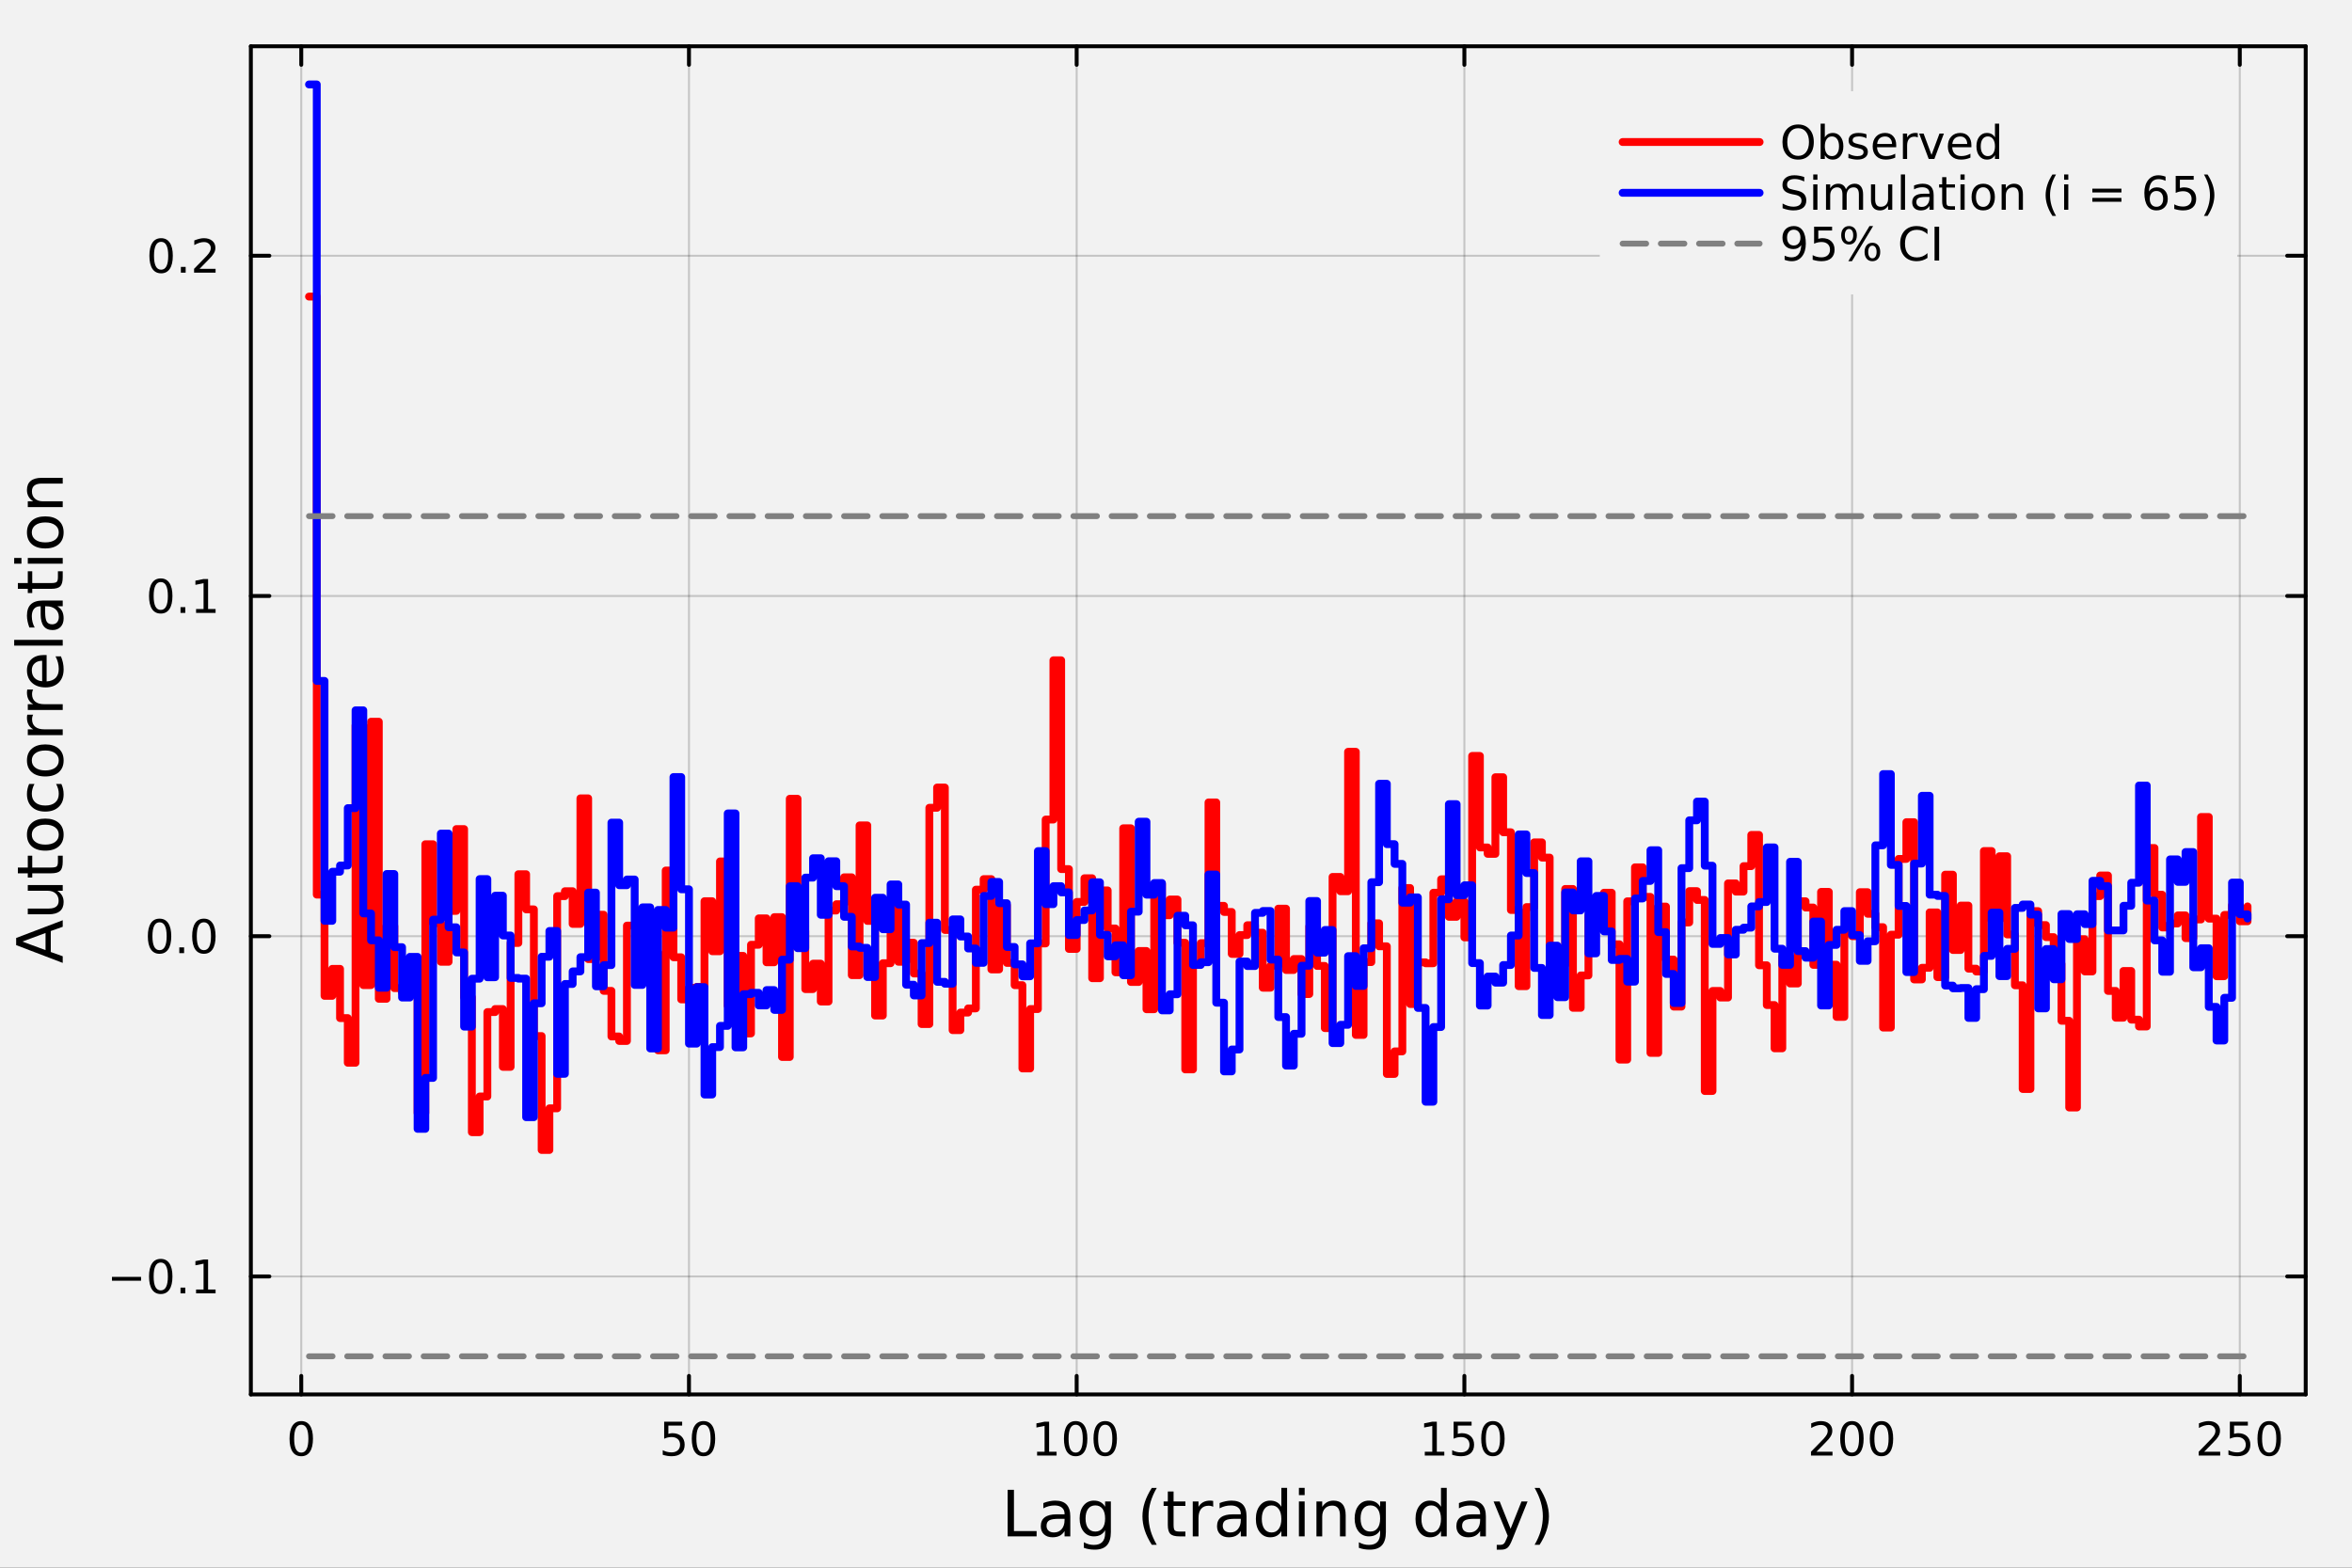 <?xml version="1.0" encoding="utf-8"?>
<svg xmlns="http://www.w3.org/2000/svg" xmlns:xlink="http://www.w3.org/1999/xlink" width="600" height="400" viewBox="0 0 2400 1600">
<rect x="0" y="0" width="2400" height="1600" fill="#333333" stroke="none"/>
<defs>
  <clipPath id="clip950">
    <rect x="0" y="0" width="2400" height="1600"/>
  </clipPath>
</defs>
<path clip-path="url(#clip950)" d="M0 1600 L2400 1600 L2400 8.88178e-14 L0 8.88178e-14  Z" fill="#f2f2f2" fill-rule="evenodd" fill-opacity="1"/>
<defs>
  <clipPath id="clip951">
    <rect x="480" y="0" width="1681" height="1600"/>
  </clipPath>
</defs>
<path clip-path="url(#clip950)" d="M255.977 1423.18 L2352.76 1423.18 L2352.76 47.244 L255.977 47.244  Z" fill="#f2f2f2" fill-rule="evenodd" fill-opacity="1"/>
<defs>
  <clipPath id="clip952">
    <rect x="255" y="47" width="2098" height="1377"/>
  </clipPath>
</defs>
<polyline clip-path="url(#clip952)" style="stroke:#000000; stroke-linecap:round; stroke-linejoin:round; stroke-width:2; stroke-opacity:0.1; fill:none" points="307.408,1423.18 307.408,47.244 "/>
<polyline clip-path="url(#clip952)" style="stroke:#000000; stroke-linecap:round; stroke-linejoin:round; stroke-width:2; stroke-opacity:0.1; fill:none" points="703.026,1423.18 703.026,47.244 "/>
<polyline clip-path="url(#clip952)" style="stroke:#000000; stroke-linecap:round; stroke-linejoin:round; stroke-width:2; stroke-opacity:0.1; fill:none" points="1098.64,1423.18 1098.64,47.244 "/>
<polyline clip-path="url(#clip952)" style="stroke:#000000; stroke-linecap:round; stroke-linejoin:round; stroke-width:2; stroke-opacity:0.1; fill:none" points="1494.26,1423.18 1494.26,47.244 "/>
<polyline clip-path="url(#clip952)" style="stroke:#000000; stroke-linecap:round; stroke-linejoin:round; stroke-width:2; stroke-opacity:0.1; fill:none" points="1889.88,1423.18 1889.88,47.244 "/>
<polyline clip-path="url(#clip952)" style="stroke:#000000; stroke-linecap:round; stroke-linejoin:round; stroke-width:2; stroke-opacity:0.1; fill:none" points="2285.5,1423.18 2285.5,47.244 "/>
<polyline clip-path="url(#clip952)" style="stroke:#000000; stroke-linecap:round; stroke-linejoin:round; stroke-width:2; stroke-opacity:0.1; fill:none" points="307.408,1423.18 307.408,47.244 "/>
<polyline clip-path="url(#clip952)" style="stroke:#000000; stroke-linecap:round; stroke-linejoin:round; stroke-width:2; stroke-opacity:0.1; fill:none" points="703.026,1423.18 703.026,47.244 "/>
<polyline clip-path="url(#clip952)" style="stroke:#000000; stroke-linecap:round; stroke-linejoin:round; stroke-width:2; stroke-opacity:0.1; fill:none" points="1098.64,1423.18 1098.64,47.244 "/>
<polyline clip-path="url(#clip952)" style="stroke:#000000; stroke-linecap:round; stroke-linejoin:round; stroke-width:2; stroke-opacity:0.1; fill:none" points="1494.26,1423.18 1494.26,47.244 "/>
<polyline clip-path="url(#clip952)" style="stroke:#000000; stroke-linecap:round; stroke-linejoin:round; stroke-width:2; stroke-opacity:0.1; fill:none" points="1889.88,1423.18 1889.88,47.244 "/>
<polyline clip-path="url(#clip952)" style="stroke:#000000; stroke-linecap:round; stroke-linejoin:round; stroke-width:2; stroke-opacity:0.1; fill:none" points="2285.5,1423.18 2285.5,47.244 "/>
<polyline clip-path="url(#clip952)" style="stroke:#000000; stroke-linecap:round; stroke-linejoin:round; stroke-width:2; stroke-opacity:0.1; fill:none" points="255.977,1302.75 2352.76,1302.75 "/>
<polyline clip-path="url(#clip952)" style="stroke:#000000; stroke-linecap:round; stroke-linejoin:round; stroke-width:2; stroke-opacity:0.1; fill:none" points="255.977,955.499 2352.76,955.499 "/>
<polyline clip-path="url(#clip952)" style="stroke:#000000; stroke-linecap:round; stroke-linejoin:round; stroke-width:2; stroke-opacity:0.1; fill:none" points="255.977,608.254 2352.76,608.254 "/>
<polyline clip-path="url(#clip952)" style="stroke:#000000; stroke-linecap:round; stroke-linejoin:round; stroke-width:2; stroke-opacity:0.1; fill:none" points="255.977,261.008 2352.76,261.008 "/>
<polyline clip-path="url(#clip952)" style="stroke:#000000; stroke-linecap:round; stroke-linejoin:round; stroke-width:2; stroke-opacity:0.1; fill:none" points="255.977,1302.75 2352.76,1302.75 "/>
<polyline clip-path="url(#clip952)" style="stroke:#000000; stroke-linecap:round; stroke-linejoin:round; stroke-width:2; stroke-opacity:0.1; fill:none" points="255.977,955.499 2352.76,955.499 "/>
<polyline clip-path="url(#clip952)" style="stroke:#000000; stroke-linecap:round; stroke-linejoin:round; stroke-width:2; stroke-opacity:0.1; fill:none" points="255.977,608.254 2352.76,608.254 "/>
<polyline clip-path="url(#clip952)" style="stroke:#000000; stroke-linecap:round; stroke-linejoin:round; stroke-width:2; stroke-opacity:0.1; fill:none" points="255.977,261.008 2352.76,261.008 "/>
<polyline clip-path="url(#clip950)" style="stroke:#000000; stroke-linecap:round; stroke-linejoin:round; stroke-width:4; stroke-opacity:1; fill:none" points="255.977,1423.18 2352.76,1423.18 "/>
<polyline clip-path="url(#clip950)" style="stroke:#000000; stroke-linecap:round; stroke-linejoin:round; stroke-width:4; stroke-opacity:1; fill:none" points="255.977,47.244 2352.76,47.244 "/>
<polyline clip-path="url(#clip950)" style="stroke:#000000; stroke-linecap:round; stroke-linejoin:round; stroke-width:4; stroke-opacity:1; fill:none" points="307.408,1423.18 307.408,1404.28 "/>
<polyline clip-path="url(#clip950)" style="stroke:#000000; stroke-linecap:round; stroke-linejoin:round; stroke-width:4; stroke-opacity:1; fill:none" points="703.026,1423.18 703.026,1404.28 "/>
<polyline clip-path="url(#clip950)" style="stroke:#000000; stroke-linecap:round; stroke-linejoin:round; stroke-width:4; stroke-opacity:1; fill:none" points="1098.64,1423.18 1098.64,1404.28 "/>
<polyline clip-path="url(#clip950)" style="stroke:#000000; stroke-linecap:round; stroke-linejoin:round; stroke-width:4; stroke-opacity:1; fill:none" points="1494.26,1423.18 1494.26,1404.28 "/>
<polyline clip-path="url(#clip950)" style="stroke:#000000; stroke-linecap:round; stroke-linejoin:round; stroke-width:4; stroke-opacity:1; fill:none" points="1889.88,1423.18 1889.88,1404.28 "/>
<polyline clip-path="url(#clip950)" style="stroke:#000000; stroke-linecap:round; stroke-linejoin:round; stroke-width:4; stroke-opacity:1; fill:none" points="2285.5,1423.18 2285.5,1404.28 "/>
<polyline clip-path="url(#clip950)" style="stroke:#000000; stroke-linecap:round; stroke-linejoin:round; stroke-width:4; stroke-opacity:1; fill:none" points="307.408,47.244 307.408,66.142 "/>
<polyline clip-path="url(#clip950)" style="stroke:#000000; stroke-linecap:round; stroke-linejoin:round; stroke-width:4; stroke-opacity:1; fill:none" points="703.026,47.244 703.026,66.142 "/>
<polyline clip-path="url(#clip950)" style="stroke:#000000; stroke-linecap:round; stroke-linejoin:round; stroke-width:4; stroke-opacity:1; fill:none" points="1098.64,47.244 1098.64,66.142 "/>
<polyline clip-path="url(#clip950)" style="stroke:#000000; stroke-linecap:round; stroke-linejoin:round; stroke-width:4; stroke-opacity:1; fill:none" points="1494.26,47.244 1494.26,66.142 "/>
<polyline clip-path="url(#clip950)" style="stroke:#000000; stroke-linecap:round; stroke-linejoin:round; stroke-width:4; stroke-opacity:1; fill:none" points="1889.88,47.244 1889.88,66.142 "/>
<polyline clip-path="url(#clip950)" style="stroke:#000000; stroke-linecap:round; stroke-linejoin:round; stroke-width:4; stroke-opacity:1; fill:none" points="2285.5,47.244 2285.5,66.142 "/>
<path clip-path="url(#clip950)" d="M307.408 1454.1 Q303.797 1454.1 301.968 1457.66 Q300.162 1461.2 300.162 1468.33 Q300.162 1475.44 301.968 1479.01 Q303.797 1482.55 307.408 1482.55 Q311.042 1482.55 312.847 1479.01 Q314.676 1475.44 314.676 1468.33 Q314.676 1461.2 312.847 1457.66 Q311.042 1454.1 307.408 1454.1 M307.408 1450.39 Q313.218 1450.39 316.273 1455 Q319.352 1459.58 319.352 1468.33 Q319.352 1477.06 316.273 1481.67 Q313.218 1486.25 307.408 1486.25 Q301.597 1486.25 298.519 1481.67 Q295.463 1477.06 295.463 1468.33 Q295.463 1459.58 298.519 1455 Q301.597 1450.39 307.408 1450.39 Z" fill="#000000" fill-rule="nonzero" fill-opacity="1" /><path clip-path="url(#clip950)" d="M677.725 1451.02 L696.082 1451.02 L696.082 1454.96 L682.008 1454.96 L682.008 1463.43 Q683.026 1463.08 684.045 1462.92 Q685.063 1462.73 686.082 1462.73 Q691.869 1462.73 695.248 1465.9 Q698.628 1469.08 698.628 1474.49 Q698.628 1480.07 695.156 1483.17 Q691.684 1486.25 685.364 1486.25 Q683.188 1486.25 680.92 1485.88 Q678.675 1485.51 676.267 1484.77 L676.267 1480.07 Q678.35 1481.2 680.573 1481.76 Q682.795 1482.32 685.272 1482.32 Q689.276 1482.32 691.614 1480.21 Q693.952 1478.1 693.952 1474.49 Q693.952 1470.88 691.614 1468.77 Q689.276 1466.67 685.272 1466.67 Q683.397 1466.67 681.522 1467.08 Q679.67 1467.5 677.725 1468.38 L677.725 1451.02 Z" fill="#000000" fill-rule="nonzero" fill-opacity="1" /><path clip-path="url(#clip950)" d="M717.841 1454.1 Q714.23 1454.1 712.401 1457.66 Q710.596 1461.2 710.596 1468.33 Q710.596 1475.44 712.401 1479.01 Q714.23 1482.55 717.841 1482.55 Q721.475 1482.55 723.281 1479.01 Q725.109 1475.44 725.109 1468.33 Q725.109 1461.2 723.281 1457.66 Q721.475 1454.1 717.841 1454.1 M717.841 1450.39 Q723.651 1450.39 726.707 1455 Q729.785 1459.58 729.785 1468.33 Q729.785 1477.06 726.707 1481.67 Q723.651 1486.25 717.841 1486.25 Q712.031 1486.25 708.952 1481.67 Q705.897 1477.06 705.897 1468.33 Q705.897 1459.58 708.952 1455 Q712.031 1450.39 717.841 1450.39 Z" fill="#000000" fill-rule="nonzero" fill-opacity="1" /><path clip-path="url(#clip950)" d="M1058.25 1481.64 L1065.89 1481.64 L1065.89 1455.28 L1057.58 1456.95 L1057.58 1452.69 L1065.84 1451.02 L1070.52 1451.02 L1070.52 1481.64 L1078.16 1481.64 L1078.16 1485.58 L1058.25 1485.58 L1058.25 1481.64 Z" fill="#000000" fill-rule="nonzero" fill-opacity="1" /><path clip-path="url(#clip950)" d="M1097.6 1454.1 Q1093.99 1454.1 1092.16 1457.66 Q1090.36 1461.2 1090.36 1468.33 Q1090.36 1475.44 1092.16 1479.01 Q1093.99 1482.55 1097.6 1482.55 Q1101.24 1482.55 1103.04 1479.01 Q1104.87 1475.44 1104.87 1468.33 Q1104.87 1461.2 1103.04 1457.66 Q1101.24 1454.1 1097.6 1454.1 M1097.6 1450.39 Q1103.41 1450.39 1106.47 1455 Q1109.55 1459.58 1109.55 1468.33 Q1109.55 1477.06 1106.47 1481.67 Q1103.41 1486.25 1097.6 1486.25 Q1091.79 1486.25 1088.71 1481.67 Q1085.66 1477.06 1085.66 1468.33 Q1085.66 1459.58 1088.71 1455 Q1091.79 1450.39 1097.6 1450.39 Z" fill="#000000" fill-rule="nonzero" fill-opacity="1" /><path clip-path="url(#clip950)" d="M1127.77 1454.1 Q1124.15 1454.1 1122.33 1457.66 Q1120.52 1461.2 1120.52 1468.33 Q1120.52 1475.44 1122.33 1479.01 Q1124.15 1482.55 1127.77 1482.55 Q1131.4 1482.55 1133.2 1479.01 Q1135.03 1475.44 1135.03 1468.33 Q1135.03 1461.2 1133.2 1457.66 Q1131.4 1454.1 1127.77 1454.1 M1127.77 1450.39 Q1133.58 1450.39 1136.63 1455 Q1139.71 1459.58 1139.71 1468.33 Q1139.71 1477.06 1136.63 1481.67 Q1133.58 1486.25 1127.77 1486.25 Q1121.95 1486.25 1118.88 1481.67 Q1115.82 1477.06 1115.82 1468.33 Q1115.82 1459.58 1118.88 1455 Q1121.95 1450.39 1127.77 1450.39 Z" fill="#000000" fill-rule="nonzero" fill-opacity="1" /><path clip-path="url(#clip950)" d="M1453.87 1481.64 L1461.51 1481.64 L1461.51 1455.28 L1453.2 1456.95 L1453.2 1452.69 L1461.46 1451.02 L1466.14 1451.02 L1466.14 1481.64 L1473.78 1481.64 L1473.78 1485.58 L1453.87 1485.58 L1453.87 1481.64 Z" fill="#000000" fill-rule="nonzero" fill-opacity="1" /><path clip-path="url(#clip950)" d="M1483.27 1451.02 L1501.62 1451.02 L1501.62 1454.96 L1487.55 1454.96 L1487.55 1463.43 Q1488.57 1463.08 1489.59 1462.92 Q1490.61 1462.73 1491.62 1462.73 Q1497.41 1462.73 1500.79 1465.9 Q1504.17 1469.08 1504.17 1474.49 Q1504.17 1480.07 1500.7 1483.17 Q1497.23 1486.25 1490.91 1486.25 Q1488.73 1486.25 1486.46 1485.88 Q1484.22 1485.51 1481.81 1484.77 L1481.81 1480.07 Q1483.89 1481.2 1486.12 1481.76 Q1488.34 1482.32 1490.81 1482.32 Q1494.82 1482.32 1497.16 1480.21 Q1499.49 1478.1 1499.49 1474.49 Q1499.49 1470.88 1497.16 1468.77 Q1494.82 1466.67 1490.81 1466.67 Q1488.94 1466.67 1487.06 1467.08 Q1485.21 1467.5 1483.27 1468.38 L1483.27 1451.02 Z" fill="#000000" fill-rule="nonzero" fill-opacity="1" /><path clip-path="url(#clip950)" d="M1523.38 1454.1 Q1519.77 1454.1 1517.94 1457.66 Q1516.14 1461.2 1516.14 1468.33 Q1516.14 1475.44 1517.94 1479.01 Q1519.77 1482.55 1523.38 1482.55 Q1527.02 1482.55 1528.82 1479.01 Q1530.65 1475.44 1530.65 1468.33 Q1530.65 1461.2 1528.82 1457.66 Q1527.02 1454.1 1523.38 1454.1 M1523.38 1450.39 Q1529.19 1450.39 1532.25 1455 Q1535.33 1459.58 1535.33 1468.33 Q1535.33 1477.06 1532.25 1481.67 Q1529.19 1486.25 1523.38 1486.25 Q1517.57 1486.25 1514.49 1481.67 Q1511.44 1477.06 1511.44 1468.33 Q1511.44 1459.58 1514.49 1455 Q1517.57 1450.39 1523.38 1450.39 Z" fill="#000000" fill-rule="nonzero" fill-opacity="1" /><path clip-path="url(#clip950)" d="M1853.57 1481.64 L1869.89 1481.64 L1869.89 1485.58 L1847.95 1485.58 L1847.95 1481.64 Q1850.61 1478.89 1855.19 1474.26 Q1859.8 1469.61 1860.98 1468.27 Q1863.23 1465.74 1864.11 1464.01 Q1865.01 1462.25 1865.01 1460.56 Q1865.01 1457.8 1863.07 1456.07 Q1861.14 1454.33 1858.04 1454.33 Q1855.84 1454.33 1853.39 1455.09 Q1850.96 1455.86 1848.18 1457.41 L1848.18 1452.69 Q1851.01 1451.55 1853.46 1450.97 Q1855.91 1450.39 1857.95 1450.39 Q1863.32 1450.39 1866.51 1453.08 Q1869.71 1455.77 1869.71 1460.26 Q1869.71 1462.39 1868.9 1464.31 Q1868.11 1466.2 1866 1468.8 Q1865.43 1469.47 1862.32 1472.69 Q1859.22 1475.88 1853.57 1481.64 Z" fill="#000000" fill-rule="nonzero" fill-opacity="1" /><path clip-path="url(#clip950)" d="M1889.71 1454.1 Q1886.1 1454.1 1884.27 1457.66 Q1882.46 1461.2 1882.46 1468.33 Q1882.46 1475.44 1884.27 1479.01 Q1886.1 1482.55 1889.71 1482.55 Q1893.34 1482.55 1895.15 1479.01 Q1896.98 1475.44 1896.98 1468.33 Q1896.98 1461.2 1895.15 1457.66 Q1893.34 1454.1 1889.71 1454.1 M1889.71 1450.39 Q1895.52 1450.39 1898.57 1455 Q1901.65 1459.58 1901.65 1468.33 Q1901.65 1477.06 1898.57 1481.67 Q1895.52 1486.25 1889.71 1486.25 Q1883.9 1486.25 1880.82 1481.67 Q1877.76 1477.06 1877.76 1468.33 Q1877.76 1459.58 1880.82 1455 Q1883.9 1450.39 1889.71 1450.39 Z" fill="#000000" fill-rule="nonzero" fill-opacity="1" /><path clip-path="url(#clip950)" d="M1919.87 1454.1 Q1916.26 1454.1 1914.43 1457.66 Q1912.63 1461.2 1912.63 1468.33 Q1912.63 1475.44 1914.43 1479.01 Q1916.26 1482.55 1919.87 1482.55 Q1923.5 1482.55 1925.31 1479.01 Q1927.14 1475.44 1927.14 1468.33 Q1927.14 1461.2 1925.31 1457.66 Q1923.5 1454.1 1919.87 1454.1 M1919.87 1450.39 Q1925.68 1450.39 1928.74 1455 Q1931.81 1459.58 1931.81 1468.33 Q1931.81 1477.06 1928.74 1481.67 Q1925.68 1486.25 1919.87 1486.25 Q1914.06 1486.25 1910.98 1481.67 Q1907.93 1477.06 1907.93 1468.33 Q1907.93 1459.58 1910.98 1455 Q1914.06 1450.39 1919.87 1450.39 Z" fill="#000000" fill-rule="nonzero" fill-opacity="1" /><path clip-path="url(#clip950)" d="M2249.19 1481.64 L2265.51 1481.64 L2265.51 1485.58 L2243.57 1485.58 L2243.57 1481.64 Q2246.23 1478.89 2250.81 1474.26 Q2255.42 1469.61 2256.6 1468.27 Q2258.85 1465.74 2259.73 1464.01 Q2260.63 1462.25 2260.63 1460.56 Q2260.63 1457.8 2258.68 1456.07 Q2256.76 1454.33 2253.66 1454.33 Q2251.46 1454.33 2249.01 1455.09 Q2246.58 1455.86 2243.8 1457.41 L2243.8 1452.69 Q2246.62 1451.55 2249.08 1450.97 Q2251.53 1450.39 2253.57 1450.39 Q2258.94 1450.39 2262.13 1453.08 Q2265.33 1455.77 2265.33 1460.26 Q2265.33 1462.39 2264.52 1464.31 Q2263.73 1466.2 2261.62 1468.8 Q2261.04 1469.47 2257.94 1472.69 Q2254.84 1475.88 2249.19 1481.64 Z" fill="#000000" fill-rule="nonzero" fill-opacity="1" /><path clip-path="url(#clip950)" d="M2275.37 1451.02 L2293.73 1451.02 L2293.73 1454.96 L2279.66 1454.96 L2279.66 1463.43 Q2280.67 1463.08 2281.69 1462.92 Q2282.71 1462.73 2283.73 1462.73 Q2289.52 1462.73 2292.9 1465.9 Q2296.28 1469.08 2296.28 1474.49 Q2296.28 1480.07 2292.8 1483.17 Q2289.33 1486.25 2283.01 1486.25 Q2280.84 1486.25 2278.57 1485.88 Q2276.32 1485.51 2273.92 1484.77 L2273.92 1480.07 Q2276 1481.2 2278.22 1481.76 Q2280.44 1482.32 2282.92 1482.32 Q2286.92 1482.32 2289.26 1480.21 Q2291.6 1478.1 2291.6 1474.49 Q2291.6 1470.88 2289.26 1468.77 Q2286.92 1466.67 2282.92 1466.67 Q2281.04 1466.67 2279.17 1467.08 Q2277.32 1467.5 2275.37 1468.38 L2275.37 1451.02 Z" fill="#000000" fill-rule="nonzero" fill-opacity="1" /><path clip-path="url(#clip950)" d="M2315.49 1454.1 Q2311.88 1454.1 2310.05 1457.66 Q2308.24 1461.2 2308.24 1468.33 Q2308.24 1475.44 2310.05 1479.01 Q2311.88 1482.55 2315.49 1482.55 Q2319.12 1482.55 2320.93 1479.01 Q2322.76 1475.44 2322.76 1468.33 Q2322.76 1461.2 2320.93 1457.66 Q2319.12 1454.1 2315.49 1454.1 M2315.49 1450.39 Q2321.3 1450.39 2324.35 1455 Q2327.43 1459.58 2327.43 1468.33 Q2327.43 1477.06 2324.35 1481.67 Q2321.3 1486.25 2315.49 1486.25 Q2309.68 1486.25 2306.6 1481.67 Q2303.54 1477.06 2303.54 1468.33 Q2303.54 1459.58 2306.6 1455 Q2309.68 1450.39 2315.49 1450.39 Z" fill="#000000" fill-rule="nonzero" fill-opacity="1" /><path clip-path="url(#clip950)" d="M1028.21 1520.52 L1034.64 1520.52 L1034.64 1562.63 L1057.77 1562.63 L1057.77 1568.04 L1028.21 1568.04 L1028.21 1520.52 Z" fill="#000000" fill-rule="nonzero" fill-opacity="1" /><path clip-path="url(#clip950)" d="M1080.47 1550.12 Q1073.37 1550.12 1070.63 1551.75 Q1067.9 1553.37 1067.9 1557.29 Q1067.9 1560.4 1069.93 1562.25 Q1072 1564.07 1075.54 1564.07 Q1080.41 1564.07 1083.33 1560.63 Q1086.29 1557.16 1086.29 1551.43 L1086.29 1550.12 L1080.47 1550.12 M1092.15 1547.71 L1092.15 1568.04 L1086.29 1568.04 L1086.29 1562.63 Q1084.29 1565.88 1081.3 1567.44 Q1078.3 1568.97 1073.98 1568.97 Q1068.5 1568.97 1065.25 1565.91 Q1062.04 1562.82 1062.04 1557.67 Q1062.04 1551.65 1066.05 1548.6 Q1070.09 1545.54 1078.08 1545.54 L1086.29 1545.54 L1086.29 1544.97 Q1086.29 1540.93 1083.62 1538.73 Q1080.98 1536.5 1076.17 1536.5 Q1073.12 1536.5 1070.22 1537.23 Q1067.32 1537.97 1064.65 1539.43 L1064.65 1534.02 Q1067.86 1532.78 1070.89 1532.17 Q1073.91 1531.54 1076.78 1531.54 Q1084.51 1531.54 1088.33 1535.55 Q1092.15 1539.56 1092.15 1547.71 Z" fill="#000000" fill-rule="nonzero" fill-opacity="1" /><path clip-path="url(#clip950)" d="M1127.67 1549.81 Q1127.67 1543.44 1125.03 1539.94 Q1122.42 1536.44 1117.68 1536.44 Q1112.97 1536.44 1110.32 1539.94 Q1107.71 1543.44 1107.71 1549.81 Q1107.71 1556.14 1110.32 1559.64 Q1112.97 1563.14 1117.68 1563.14 Q1122.42 1563.14 1125.03 1559.64 Q1127.67 1556.14 1127.67 1549.81 M1133.53 1563.62 Q1133.53 1572.72 1129.48 1577.15 Q1125.44 1581.6 1117.1 1581.6 Q1114.02 1581.6 1111.28 1581.13 Q1108.54 1580.68 1105.96 1579.72 L1105.96 1574.03 Q1108.54 1575.43 1111.06 1576.1 Q1113.57 1576.76 1116.18 1576.76 Q1121.94 1576.76 1124.81 1573.74 Q1127.67 1570.75 1127.67 1564.67 L1127.67 1561.77 Q1125.86 1564.92 1123.02 1566.48 Q1120.19 1568.04 1116.24 1568.04 Q1109.69 1568.04 1105.68 1563.05 Q1101.67 1558.05 1101.67 1549.81 Q1101.67 1541.53 1105.68 1536.53 Q1109.69 1531.54 1116.24 1531.54 Q1120.19 1531.54 1123.02 1533.1 Q1125.86 1534.66 1127.67 1537.81 L1127.67 1532.4 L1133.53 1532.4 L1133.53 1563.62 Z" fill="#000000" fill-rule="nonzero" fill-opacity="1" /><path clip-path="url(#clip950)" d="M1180.38 1518.58 Q1176.11 1525.9 1174.04 1533.06 Q1171.98 1540.23 1171.98 1547.58 Q1171.98 1554.93 1174.04 1562.16 Q1176.15 1569.35 1180.38 1576.64 L1175.29 1576.64 Q1170.51 1569.16 1168.12 1561.93 Q1165.77 1554.71 1165.77 1547.58 Q1165.77 1540.48 1168.12 1533.29 Q1170.48 1526.09 1175.29 1518.58 L1180.38 1518.58 Z" fill="#000000" fill-rule="nonzero" fill-opacity="1" /><path clip-path="url(#clip950)" d="M1197.53 1522.27 L1197.53 1532.4 L1209.6 1532.4 L1209.6 1536.95 L1197.53 1536.95 L1197.53 1556.3 Q1197.53 1560.66 1198.71 1561.9 Q1199.92 1563.14 1203.58 1563.14 L1209.6 1563.14 L1209.6 1568.04 L1203.58 1568.04 Q1196.8 1568.04 1194.22 1565.53 Q1191.65 1562.98 1191.65 1556.3 L1191.65 1536.95 L1187.35 1536.95 L1187.35 1532.4 L1191.65 1532.4 L1191.65 1522.27 L1197.53 1522.27 Z" fill="#000000" fill-rule="nonzero" fill-opacity="1" /><path clip-path="url(#clip950)" d="M1237.96 1537.87 Q1236.97 1537.3 1235.79 1537.04 Q1234.65 1536.76 1233.25 1536.76 Q1228.28 1536.76 1225.61 1540 Q1222.97 1543.22 1222.97 1549.27 L1222.97 1568.04 L1217.08 1568.04 L1217.08 1532.4 L1222.97 1532.4 L1222.97 1537.93 Q1224.81 1534.69 1227.77 1533.13 Q1230.73 1531.54 1234.96 1531.54 Q1235.57 1531.54 1236.3 1531.63 Q1237.03 1531.7 1237.92 1531.85 L1237.96 1537.87 Z" fill="#000000" fill-rule="nonzero" fill-opacity="1" /><path clip-path="url(#clip950)" d="M1260.3 1550.12 Q1253.2 1550.12 1250.46 1551.75 Q1247.73 1553.37 1247.73 1557.29 Q1247.73 1560.4 1249.76 1562.25 Q1251.83 1564.07 1255.37 1564.07 Q1260.24 1564.07 1263.16 1560.63 Q1266.12 1557.16 1266.12 1551.43 L1266.12 1550.12 L1260.3 1550.12 M1271.98 1547.71 L1271.98 1568.04 L1266.12 1568.04 L1266.12 1562.63 Q1264.12 1565.88 1261.13 1567.44 Q1258.14 1568.97 1253.81 1568.97 Q1248.33 1568.97 1245.09 1565.91 Q1241.87 1562.82 1241.87 1557.67 Q1241.87 1551.65 1245.88 1548.6 Q1249.92 1545.54 1257.91 1545.54 L1266.12 1545.54 L1266.12 1544.97 Q1266.12 1540.93 1263.45 1538.73 Q1260.81 1536.5 1256 1536.5 Q1252.95 1536.5 1250.05 1537.23 Q1247.15 1537.97 1244.48 1539.43 L1244.48 1534.02 Q1247.7 1532.78 1250.72 1532.17 Q1253.74 1531.54 1256.61 1531.54 Q1264.34 1531.54 1268.16 1535.55 Q1271.98 1539.56 1271.98 1547.71 Z" fill="#000000" fill-rule="nonzero" fill-opacity="1" /><path clip-path="url(#clip950)" d="M1307.5 1537.81 L1307.5 1518.52 L1313.36 1518.52 L1313.36 1568.04 L1307.5 1568.04 L1307.5 1562.7 Q1305.66 1565.88 1302.82 1567.44 Q1300.02 1568.97 1296.08 1568.97 Q1289.61 1568.97 1285.54 1563.81 Q1281.5 1558.65 1281.5 1550.25 Q1281.5 1541.85 1285.54 1536.69 Q1289.61 1531.54 1296.08 1531.54 Q1300.02 1531.54 1302.82 1533.1 Q1305.66 1534.62 1307.5 1537.81 M1287.55 1550.25 Q1287.55 1556.71 1290.19 1560.4 Q1292.86 1564.07 1297.51 1564.07 Q1302.15 1564.07 1304.83 1560.4 Q1307.5 1556.71 1307.5 1550.25 Q1307.5 1543.79 1304.83 1540.13 Q1302.15 1536.44 1297.51 1536.44 Q1292.86 1536.44 1290.19 1540.13 Q1287.55 1543.79 1287.55 1550.25 Z" fill="#000000" fill-rule="nonzero" fill-opacity="1" /><path clip-path="url(#clip950)" d="M1325.42 1532.4 L1331.28 1532.4 L1331.28 1568.04 L1325.42 1568.04 L1325.42 1532.4 M1325.42 1518.52 L1331.28 1518.52 L1331.28 1525.93 L1325.42 1525.93 L1325.42 1518.52 Z" fill="#000000" fill-rule="nonzero" fill-opacity="1" /><path clip-path="url(#clip950)" d="M1373.16 1546.53 L1373.16 1568.04 L1367.31 1568.04 L1367.31 1546.72 Q1367.31 1541.66 1365.33 1539.14 Q1363.36 1536.63 1359.41 1536.63 Q1354.67 1536.63 1351.93 1539.65 Q1349.2 1542.68 1349.2 1547.9 L1349.2 1568.04 L1343.31 1568.04 L1343.31 1532.4 L1349.2 1532.4 L1349.2 1537.93 Q1351.3 1534.72 1354.13 1533.13 Q1357 1531.54 1360.72 1531.54 Q1366.86 1531.54 1370.01 1535.36 Q1373.16 1539.14 1373.16 1546.53 Z" fill="#000000" fill-rule="nonzero" fill-opacity="1" /><path clip-path="url(#clip950)" d="M1408.3 1549.81 Q1408.3 1543.44 1405.66 1539.94 Q1403.05 1536.44 1398.31 1536.44 Q1393.6 1536.44 1390.96 1539.94 Q1388.35 1543.44 1388.35 1549.81 Q1388.35 1556.14 1390.96 1559.64 Q1393.6 1563.14 1398.31 1563.14 Q1403.05 1563.14 1405.66 1559.64 Q1408.3 1556.14 1408.3 1549.81 M1414.16 1563.62 Q1414.16 1572.72 1410.12 1577.15 Q1406.07 1581.6 1397.74 1581.6 Q1394.65 1581.6 1391.91 1581.13 Q1389.17 1580.68 1386.6 1579.72 L1386.6 1574.03 Q1389.17 1575.43 1391.69 1576.1 Q1394.2 1576.76 1396.81 1576.76 Q1402.57 1576.76 1405.44 1573.74 Q1408.3 1570.75 1408.3 1564.67 L1408.3 1561.77 Q1406.49 1564.92 1403.66 1566.48 Q1400.82 1568.04 1396.88 1568.04 Q1390.32 1568.04 1386.31 1563.05 Q1382.3 1558.05 1382.3 1549.81 Q1382.3 1541.53 1386.31 1536.53 Q1390.32 1531.54 1396.88 1531.54 Q1400.82 1531.54 1403.66 1533.1 Q1406.49 1534.66 1408.3 1537.81 L1408.3 1532.4 L1414.16 1532.4 L1414.16 1563.62 Z" fill="#000000" fill-rule="nonzero" fill-opacity="1" /><path clip-path="url(#clip950)" d="M1470.4 1537.81 L1470.4 1518.52 L1476.26 1518.52 L1476.26 1568.04 L1470.4 1568.04 L1470.4 1562.7 Q1468.55 1565.88 1465.72 1567.44 Q1462.92 1568.97 1458.97 1568.97 Q1452.51 1568.97 1448.44 1563.81 Q1444.4 1558.65 1444.4 1550.25 Q1444.4 1541.85 1448.44 1536.69 Q1452.51 1531.54 1458.97 1531.54 Q1462.92 1531.54 1465.72 1533.1 Q1468.55 1534.62 1470.4 1537.81 M1450.44 1550.25 Q1450.44 1556.71 1453.09 1560.4 Q1455.76 1564.07 1460.41 1564.07 Q1465.05 1564.07 1467.73 1560.4 Q1470.4 1556.71 1470.4 1550.25 Q1470.4 1543.79 1467.73 1540.13 Q1465.05 1536.44 1460.41 1536.44 Q1455.76 1536.44 1453.09 1540.13 Q1450.44 1543.79 1450.44 1550.25 Z" fill="#000000" fill-rule="nonzero" fill-opacity="1" /><path clip-path="url(#clip950)" d="M1504.52 1550.12 Q1497.42 1550.12 1494.69 1551.75 Q1491.95 1553.37 1491.95 1557.29 Q1491.95 1560.4 1493.99 1562.25 Q1496.05 1564.07 1499.59 1564.07 Q1504.46 1564.07 1507.38 1560.63 Q1510.34 1557.16 1510.34 1551.43 L1510.34 1550.12 L1504.52 1550.12 M1516.2 1547.71 L1516.2 1568.04 L1510.34 1568.04 L1510.34 1562.63 Q1508.34 1565.88 1505.35 1567.44 Q1502.36 1568.97 1498.03 1568.97 Q1492.55 1568.97 1489.31 1565.91 Q1486.09 1562.82 1486.09 1557.67 Q1486.09 1551.65 1490.1 1548.6 Q1494.14 1545.54 1502.13 1545.54 L1510.34 1545.54 L1510.34 1544.97 Q1510.34 1540.93 1507.67 1538.73 Q1505.03 1536.5 1500.22 1536.5 Q1497.17 1536.5 1494.27 1537.23 Q1491.38 1537.97 1488.7 1539.43 L1488.7 1534.02 Q1491.92 1532.78 1494.94 1532.17 Q1497.96 1531.54 1500.83 1531.54 Q1508.56 1531.54 1512.38 1535.55 Q1516.2 1539.56 1516.2 1547.71 Z" fill="#000000" fill-rule="nonzero" fill-opacity="1" /><path clip-path="url(#clip950)" d="M1543.1 1571.35 Q1540.61 1577.72 1538.26 1579.66 Q1535.9 1581.6 1531.96 1581.6 L1527.28 1581.6 L1527.28 1576.7 L1530.72 1576.7 Q1533.13 1576.7 1534.47 1575.56 Q1535.81 1574.41 1537.43 1570.14 L1538.48 1567.47 L1524.06 1532.4 L1530.27 1532.4 L1541.41 1560.28 L1552.55 1532.4 L1558.76 1532.4 L1543.1 1571.35 Z" fill="#000000" fill-rule="nonzero" fill-opacity="1" /><path clip-path="url(#clip950)" d="M1565.92 1518.58 L1571.01 1518.58 Q1575.78 1526.09 1578.14 1533.29 Q1580.53 1540.48 1580.53 1547.58 Q1580.53 1554.71 1578.14 1561.93 Q1575.78 1569.16 1571.01 1576.64 L1565.92 1576.64 Q1570.15 1569.35 1572.22 1562.16 Q1574.32 1554.93 1574.32 1547.58 Q1574.32 1540.23 1572.22 1533.06 Q1570.15 1525.9 1565.92 1518.58 Z" fill="#000000" fill-rule="nonzero" fill-opacity="1" /><polyline clip-path="url(#clip950)" style="stroke:#000000; stroke-linecap:round; stroke-linejoin:round; stroke-width:4; stroke-opacity:1; fill:none" points="255.977,1423.18 255.977,47.244 "/>
<polyline clip-path="url(#clip950)" style="stroke:#000000; stroke-linecap:round; stroke-linejoin:round; stroke-width:4; stroke-opacity:1; fill:none" points="2352.76,1423.18 2352.76,47.244 "/>
<polyline clip-path="url(#clip950)" style="stroke:#000000; stroke-linecap:round; stroke-linejoin:round; stroke-width:4; stroke-opacity:1; fill:none" points="255.977,1302.75 274.875,1302.75 "/>
<polyline clip-path="url(#clip950)" style="stroke:#000000; stroke-linecap:round; stroke-linejoin:round; stroke-width:4; stroke-opacity:1; fill:none" points="255.977,955.499 274.875,955.499 "/>
<polyline clip-path="url(#clip950)" style="stroke:#000000; stroke-linecap:round; stroke-linejoin:round; stroke-width:4; stroke-opacity:1; fill:none" points="255.977,608.254 274.875,608.254 "/>
<polyline clip-path="url(#clip950)" style="stroke:#000000; stroke-linecap:round; stroke-linejoin:round; stroke-width:4; stroke-opacity:1; fill:none" points="255.977,261.008 274.875,261.008 "/>
<polyline clip-path="url(#clip950)" style="stroke:#000000; stroke-linecap:round; stroke-linejoin:round; stroke-width:4; stroke-opacity:1; fill:none" points="2352.76,1302.75 2333.86,1302.75 "/>
<polyline clip-path="url(#clip950)" style="stroke:#000000; stroke-linecap:round; stroke-linejoin:round; stroke-width:4; stroke-opacity:1; fill:none" points="2352.76,955.499 2333.86,955.499 "/>
<polyline clip-path="url(#clip950)" style="stroke:#000000; stroke-linecap:round; stroke-linejoin:round; stroke-width:4; stroke-opacity:1; fill:none" points="2352.76,608.254 2333.86,608.254 "/>
<polyline clip-path="url(#clip950)" style="stroke:#000000; stroke-linecap:round; stroke-linejoin:round; stroke-width:4; stroke-opacity:1; fill:none" points="2352.76,261.008 2333.86,261.008 "/>
<path clip-path="url(#clip950)" d="M114.26 1303.2 L143.936 1303.2 L143.936 1307.13 L114.26 1307.13 L114.26 1303.2 Z" fill="#000000" fill-rule="nonzero" fill-opacity="1" /><path clip-path="url(#clip950)" d="M164.028 1288.54 Q160.417 1288.54 158.589 1292.11 Q156.783 1295.65 156.783 1302.78 Q156.783 1309.89 158.589 1313.45 Q160.417 1316.99 164.028 1316.99 Q167.663 1316.99 169.468 1313.45 Q171.297 1309.89 171.297 1302.78 Q171.297 1295.65 169.468 1292.11 Q167.663 1288.54 164.028 1288.54 M164.028 1284.84 Q169.839 1284.84 172.894 1289.45 Q175.973 1294.03 175.973 1302.78 Q175.973 1311.51 172.894 1316.11 Q169.839 1320.7 164.028 1320.7 Q158.218 1320.7 155.14 1316.11 Q152.084 1311.51 152.084 1302.78 Q152.084 1294.03 155.14 1289.45 Q158.218 1284.84 164.028 1284.84 Z" fill="#000000" fill-rule="nonzero" fill-opacity="1" /><path clip-path="url(#clip950)" d="M184.19 1314.15 L189.075 1314.15 L189.075 1320.03 L184.19 1320.03 L184.19 1314.15 Z" fill="#000000" fill-rule="nonzero" fill-opacity="1" /><path clip-path="url(#clip950)" d="M200.07 1316.09 L207.709 1316.09 L207.709 1289.72 L199.399 1291.39 L199.399 1287.13 L207.662 1285.47 L212.338 1285.47 L212.338 1316.09 L219.977 1316.09 L219.977 1320.03 L200.07 1320.03 L200.07 1316.09 Z" fill="#000000" fill-rule="nonzero" fill-opacity="1" /><path clip-path="url(#clip950)" d="M162.802 941.298 Q159.19 941.298 157.362 944.863 Q155.556 948.405 155.556 955.534 Q155.556 962.641 157.362 966.205 Q159.19 969.747 162.802 969.747 Q166.436 969.747 168.241 966.205 Q170.07 962.641 170.07 955.534 Q170.07 948.405 168.241 944.863 Q166.436 941.298 162.802 941.298 M162.802 937.594 Q168.612 937.594 171.667 942.201 Q174.746 946.784 174.746 955.534 Q174.746 964.261 171.667 968.867 Q168.612 973.451 162.802 973.451 Q156.991 973.451 153.913 968.867 Q150.857 964.261 150.857 955.534 Q150.857 946.784 153.913 942.201 Q156.991 937.594 162.802 937.594 Z" fill="#000000" fill-rule="nonzero" fill-opacity="1" /><path clip-path="url(#clip950)" d="M182.963 966.9 L187.848 966.9 L187.848 972.779 L182.963 972.779 L182.963 966.9 Z" fill="#000000" fill-rule="nonzero" fill-opacity="1" /><path clip-path="url(#clip950)" d="M208.033 941.298 Q204.422 941.298 202.593 944.863 Q200.787 948.405 200.787 955.534 Q200.787 962.641 202.593 966.205 Q204.422 969.747 208.033 969.747 Q211.667 969.747 213.473 966.205 Q215.301 962.641 215.301 955.534 Q215.301 948.405 213.473 944.863 Q211.667 941.298 208.033 941.298 M208.033 937.594 Q213.843 937.594 216.898 942.201 Q219.977 946.784 219.977 955.534 Q219.977 964.261 216.898 968.867 Q213.843 973.451 208.033 973.451 Q202.223 973.451 199.144 968.867 Q196.088 964.261 196.088 955.534 Q196.088 946.784 199.144 942.201 Q202.223 937.594 208.033 937.594 Z" fill="#000000" fill-rule="nonzero" fill-opacity="1" /><path clip-path="url(#clip950)" d="M164.028 594.052 Q160.417 594.052 158.589 597.617 Q156.783 601.159 156.783 608.288 Q156.783 615.395 158.589 618.96 Q160.417 622.501 164.028 622.501 Q167.663 622.501 169.468 618.96 Q171.297 615.395 171.297 608.288 Q171.297 601.159 169.468 597.617 Q167.663 594.052 164.028 594.052 M164.028 590.349 Q169.839 590.349 172.894 594.955 Q175.973 599.538 175.973 608.288 Q175.973 617.015 172.894 621.622 Q169.839 626.205 164.028 626.205 Q158.218 626.205 155.14 621.622 Q152.084 617.015 152.084 608.288 Q152.084 599.538 155.14 594.955 Q158.218 590.349 164.028 590.349 Z" fill="#000000" fill-rule="nonzero" fill-opacity="1" /><path clip-path="url(#clip950)" d="M184.19 619.654 L189.075 619.654 L189.075 625.534 L184.19 625.534 L184.19 619.654 Z" fill="#000000" fill-rule="nonzero" fill-opacity="1" /><path clip-path="url(#clip950)" d="M200.07 621.598 L207.709 621.598 L207.709 595.233 L199.399 596.9 L199.399 592.64 L207.662 590.974 L212.338 590.974 L212.338 621.598 L219.977 621.598 L219.977 625.534 L200.07 625.534 L200.07 621.598 Z" fill="#000000" fill-rule="nonzero" fill-opacity="1" /><path clip-path="url(#clip950)" d="M164.399 246.807 Q160.788 246.807 158.959 250.371 Q157.153 253.913 157.153 261.043 Q157.153 268.149 158.959 271.714 Q160.788 275.255 164.399 275.255 Q168.033 275.255 169.839 271.714 Q171.667 268.149 171.667 261.043 Q171.667 253.913 169.839 250.371 Q168.033 246.807 164.399 246.807 M164.399 243.103 Q170.209 243.103 173.264 247.709 Q176.343 252.293 176.343 261.043 Q176.343 269.769 173.264 274.376 Q170.209 278.959 164.399 278.959 Q158.589 278.959 155.51 274.376 Q152.454 269.769 152.454 261.043 Q152.454 252.293 155.51 247.709 Q158.589 243.103 164.399 243.103 Z" fill="#000000" fill-rule="nonzero" fill-opacity="1" /><path clip-path="url(#clip950)" d="M184.561 272.408 L189.445 272.408 L189.445 278.288 L184.561 278.288 L184.561 272.408 Z" fill="#000000" fill-rule="nonzero" fill-opacity="1" /><path clip-path="url(#clip950)" d="M203.658 274.353 L219.977 274.353 L219.977 278.288 L198.033 278.288 L198.033 274.353 Q200.695 271.598 205.278 266.968 Q209.885 262.316 211.065 260.973 Q213.311 258.45 214.19 256.714 Q215.093 254.955 215.093 253.265 Q215.093 250.51 213.149 248.774 Q211.227 247.038 208.125 247.038 Q205.926 247.038 203.473 247.802 Q201.042 248.566 198.264 250.117 L198.264 245.394 Q201.088 244.26 203.542 243.682 Q205.996 243.103 208.033 243.103 Q213.403 243.103 216.598 245.788 Q219.792 248.473 219.792 252.964 Q219.792 255.093 218.982 257.015 Q218.195 258.913 216.088 261.505 Q215.51 262.177 212.408 265.394 Q209.306 268.589 203.658 274.353 Z" fill="#000000" fill-rule="nonzero" fill-opacity="1" /><path clip-path="url(#clip950)" d="M22.818 960.972 L46.467 969.693 L46.467 952.219 L22.818 960.972 M16.484 964.6 L16.484 957.311 L64.004 939.201 L64.004 945.885 L51.814 950.214 L51.814 971.634 L64.004 975.963 L64.004 982.742 L16.484 964.6 Z" fill="#000000" fill-rule="nonzero" fill-opacity="1" /><path clip-path="url(#clip950)" d="M49.936 933.122 L28.356 933.122 L28.356 927.265 L49.713 927.265 Q54.774 927.265 57.32 925.292 Q59.835 923.319 59.835 919.372 Q59.835 914.629 56.811 911.892 Q53.787 909.123 48.567 909.123 L28.356 909.123 L28.356 903.267 L64.004 903.267 L64.004 909.123 L58.53 909.123 Q61.776 911.256 63.368 914.088 Q64.927 916.889 64.927 920.613 Q64.927 926.756 61.108 929.939 Q57.288 933.122 49.936 933.122 M27.497 918.385 L27.497 918.385 Z" fill="#000000" fill-rule="nonzero" fill-opacity="1" /><path clip-path="url(#clip950)" d="M18.235 885.411 L28.356 885.411 L28.356 873.348 L32.908 873.348 L32.908 885.411 L52.259 885.411 Q56.62 885.411 57.861 884.233 Q59.103 883.024 59.103 879.363 L59.103 873.348 L64.004 873.348 L64.004 879.363 Q64.004 886.143 61.49 888.721 Q58.943 891.299 52.259 891.299 L32.908 891.299 L32.908 895.596 L28.356 895.596 L28.356 891.299 L18.235 891.299 L18.235 885.411 Z" fill="#000000" fill-rule="nonzero" fill-opacity="1" /><path clip-path="url(#clip950)" d="M32.462 851.832 Q32.462 856.542 36.154 859.28 Q39.815 862.017 46.212 862.017 Q52.609 862.017 56.302 859.311 Q59.962 856.574 59.962 851.832 Q59.962 847.153 56.27 844.416 Q52.578 841.678 46.212 841.678 Q39.878 841.678 36.186 844.416 Q32.462 847.153 32.462 851.832 M27.497 851.832 Q27.497 844.193 32.462 839.832 Q37.427 835.472 46.212 835.472 Q54.965 835.472 59.962 839.832 Q64.927 844.193 64.927 851.832 Q64.927 859.502 59.962 863.863 Q54.965 868.192 46.212 868.192 Q37.427 868.192 32.462 863.863 Q27.497 859.502 27.497 851.832 Z" fill="#000000" fill-rule="nonzero" fill-opacity="1" /><path clip-path="url(#clip950)" d="M29.725 800.11 L35.199 800.11 Q33.831 802.593 33.162 805.107 Q32.462 807.59 32.462 810.136 Q32.462 815.834 36.09 818.985 Q39.687 822.136 46.212 822.136 Q52.737 822.136 56.365 818.985 Q59.962 815.834 59.962 810.136 Q59.962 807.59 59.294 805.107 Q58.593 802.593 57.225 800.11 L62.636 800.11 Q63.781 802.561 64.354 805.203 Q64.927 807.813 64.927 810.773 Q64.927 818.826 59.866 823.568 Q54.806 828.31 46.212 828.31 Q37.491 828.31 32.494 823.536 Q27.497 818.73 27.497 810.391 Q27.497 807.686 28.07 805.107 Q28.611 802.529 29.725 800.11 Z" fill="#000000" fill-rule="nonzero" fill-opacity="1" /><path clip-path="url(#clip950)" d="M32.462 776.112 Q32.462 780.822 36.154 783.56 Q39.815 786.297 46.212 786.297 Q52.609 786.297 56.302 783.591 Q59.962 780.854 59.962 776.112 Q59.962 771.433 56.27 768.696 Q52.578 765.958 46.212 765.958 Q39.878 765.958 36.186 768.696 Q32.462 771.433 32.462 776.112 M27.497 776.112 Q27.497 768.473 32.462 764.112 Q37.427 759.752 46.212 759.752 Q54.965 759.752 59.962 764.112 Q64.927 768.473 64.927 776.112 Q64.927 783.782 59.962 788.143 Q54.965 792.471 46.212 792.471 Q37.427 792.471 32.462 788.143 Q27.497 783.782 27.497 776.112 Z" fill="#000000" fill-rule="nonzero" fill-opacity="1" /><path clip-path="url(#clip950)" d="M33.831 729.387 Q33.258 730.374 33.003 731.552 Q32.717 732.698 32.717 734.098 Q32.717 739.063 35.963 741.737 Q39.178 744.379 45.225 744.379 L64.004 744.379 L64.004 750.267 L28.356 750.267 L28.356 744.379 L33.894 744.379 Q30.648 742.533 29.088 739.572 Q27.497 736.612 27.497 732.379 Q27.497 731.774 27.592 731.042 Q27.656 730.31 27.815 729.419 L33.831 729.387 Z" fill="#000000" fill-rule="nonzero" fill-opacity="1" /><path clip-path="url(#clip950)" d="M33.831 703.734 Q33.258 704.72 33.003 705.898 Q32.717 707.044 32.717 708.444 Q32.717 713.409 35.963 716.083 Q39.178 718.725 45.225 718.725 L64.004 718.725 L64.004 724.613 L28.356 724.613 L28.356 718.725 L33.894 718.725 Q30.648 716.879 29.088 713.919 Q27.497 710.959 27.497 706.725 Q27.497 706.121 27.592 705.389 Q27.656 704.657 27.815 703.765 L33.831 703.734 Z" fill="#000000" fill-rule="nonzero" fill-opacity="1" /><path clip-path="url(#clip950)" d="M44.716 668.531 L47.581 668.531 L47.581 695.458 Q53.628 695.076 56.811 691.83 Q59.962 688.551 59.962 682.727 Q59.962 679.353 59.134 676.202 Q58.307 673.019 56.652 669.9 L62.19 669.9 Q63.527 673.051 64.227 676.361 Q64.927 679.671 64.927 683.077 Q64.927 691.607 59.962 696.604 Q54.997 701.569 46.53 701.569 Q37.777 701.569 32.653 696.859 Q27.497 692.116 27.497 684.095 Q27.497 676.902 32.144 672.733 Q36.759 668.531 44.716 668.531 M42.997 674.388 Q38.191 674.451 35.327 677.093 Q32.462 679.703 32.462 684.032 Q32.462 688.933 35.231 691.893 Q38 694.822 43.029 695.267 L42.997 674.388 Z" fill="#000000" fill-rule="nonzero" fill-opacity="1" /><path clip-path="url(#clip950)" d="M14.479 658.919 L14.479 653.063 L64.004 653.063 L64.004 658.919 L14.479 658.919 Z" fill="#000000" fill-rule="nonzero" fill-opacity="1" /><path clip-path="url(#clip950)" d="M46.085 624.608 Q46.085 631.706 47.708 634.443 Q49.331 637.18 53.246 637.18 Q56.365 637.18 58.211 635.143 Q60.026 633.074 60.026 629.541 Q60.026 624.671 56.588 621.743 Q53.119 618.783 47.39 618.783 L46.085 618.783 L46.085 624.608 M43.666 612.927 L64.004 612.927 L64.004 618.783 L58.593 618.783 Q61.84 620.788 63.399 623.78 Q64.927 626.772 64.927 631.101 Q64.927 636.575 61.872 639.822 Q58.784 643.037 53.628 643.037 Q47.612 643.037 44.557 639.026 Q41.501 634.984 41.501 626.995 L41.501 618.783 L40.928 618.783 Q36.886 618.783 34.69 621.457 Q32.462 624.099 32.462 628.905 Q32.462 631.96 33.194 634.857 Q33.926 637.753 35.39 640.427 L29.98 640.427 Q28.738 637.212 28.133 634.188 Q27.497 631.164 27.497 628.3 Q27.497 620.566 31.507 616.746 Q35.518 612.927 43.666 612.927 Z" fill="#000000" fill-rule="nonzero" fill-opacity="1" /><path clip-path="url(#clip950)" d="M18.235 595.071 L28.356 595.071 L28.356 583.008 L32.908 583.008 L32.908 595.071 L52.259 595.071 Q56.62 595.071 57.861 593.893 Q59.103 592.684 59.103 589.024 L59.103 583.008 L64.004 583.008 L64.004 589.024 Q64.004 595.803 61.49 598.381 Q58.943 600.959 52.259 600.959 L32.908 600.959 L32.908 605.256 L28.356 605.256 L28.356 600.959 L18.235 600.959 L18.235 595.071 Z" fill="#000000" fill-rule="nonzero" fill-opacity="1" /><path clip-path="url(#clip950)" d="M28.356 575.305 L28.356 569.449 L64.004 569.449 L64.004 575.305 L28.356 575.305 M14.479 575.305 L14.479 569.449 L21.895 569.449 L21.895 575.305 L14.479 575.305 Z" fill="#000000" fill-rule="nonzero" fill-opacity="1" /><path clip-path="url(#clip950)" d="M32.462 543.381 Q32.462 548.092 36.154 550.829 Q39.815 553.567 46.212 553.567 Q52.609 553.567 56.302 550.861 Q59.962 548.124 59.962 543.381 Q59.962 538.703 56.27 535.965 Q52.578 533.228 46.212 533.228 Q39.878 533.228 36.186 535.965 Q32.462 538.703 32.462 543.381 M27.497 543.381 Q27.497 535.743 32.462 531.382 Q37.427 527.022 46.212 527.022 Q54.965 527.022 59.962 531.382 Q64.927 535.743 64.927 543.381 Q64.927 551.052 59.962 555.413 Q54.965 559.741 46.212 559.741 Q37.427 559.741 32.462 555.413 Q27.497 551.052 27.497 543.381 Z" fill="#000000" fill-rule="nonzero" fill-opacity="1" /><path clip-path="url(#clip950)" d="M42.488 487.681 L64.004 487.681 L64.004 493.538 L42.679 493.538 Q37.618 493.538 35.104 495.511 Q32.589 497.485 32.589 501.431 Q32.589 506.174 35.613 508.911 Q38.637 511.648 43.857 511.648 L64.004 511.648 L64.004 517.537 L28.356 517.537 L28.356 511.648 L33.894 511.648 Q30.68 509.548 29.088 506.715 Q27.497 503.85 27.497 500.126 Q27.497 493.984 31.316 490.832 Q35.104 487.681 42.488 487.681 Z" fill="#000000" fill-rule="nonzero" fill-opacity="1" /><polyline clip-path="url(#clip952)" style="stroke:#ff0000; stroke-linecap:round; stroke-linejoin:round; stroke-width:8; stroke-opacity:1; fill:none" points="315.32,302.71 323.232,302.71 323.232,913.046 331.145,913.046 331.145,1016.37 339.057,1016.37 339.057,988.818 346.969,988.818 346.969,1039.06 354.882,1039.06 354.882,1084.65 362.794,1084.65 362.794,740.376 370.707,740.376 370.707,1005.39 378.619,1005.39 378.619,736.58 386.531,736.58 386.531,1019.37 394.444,1019.37 394.444,945.213 402.356,945.213 402.356,1008.49 410.268,1008.49 410.268,1013.12 418.181,1013.12 418.181,1004.58 426.093,1004.58 426.093,1135.89 434.006,1135.89 434.006,861.645 441.918,861.645 441.918,942.202 449.83,942.202 449.83,981.615 457.743,981.615 457.743,929.68 465.655,929.68 465.655,846.16 473.567,846.16 473.567,1017.8 481.48,1017.8 481.48,1155.52 489.392,1155.52 489.392,1119.1 497.305,1119.1 497.305,1032.94 505.217,1032.94 505.217,1029.83 513.129,1029.83 513.129,1088.84 521.042,1088.84 521.042,962.397 528.954,962.397 528.954,892.237 536.866,892.237 536.866,928.126 544.779,928.126 544.779,1057.41 552.691,1057.41 552.691,1173.69 560.604,1173.69 560.604,1131.19 568.516,1131.19 568.516,914.622 576.428,914.622 576.428,909.595 584.341,909.595 584.341,942.967 592.253,942.967 592.253,814.794 600.165,814.794 600.165,978.863 608.078,978.863 608.078,933.57 615.99,933.57 615.99,1011.27 623.903,1011.27 623.903,1057.84 631.815,1057.84 631.815,1062.4 639.727,1062.4 639.727,944.698 647.64,944.698 647.64,943.088 655.552,943.088 655.552,973.853 663.464,973.853 663.464,972.035 671.377,972.035 671.377,1071.94 679.289,1071.94 679.289,888.486 687.201,888.486 687.201,976.982 695.114,976.982 695.114,1019.99 703.026,1019.99 703.026,1008.17 710.939,1008.17 710.939,1007.19 718.851,1007.19 718.851,919.796 726.763,919.796 726.763,970.836 734.676,970.836 734.676,879.172 742.588,879.172 742.588,1026.49 750.5,1026.49 750.5,975.56 758.413,975.56 758.413,1054.74 766.325,1054.74 766.325,964.242 774.238,964.242 774.238,937.3 782.15,937.3 782.15,982.109 790.062,982.109 790.062,936.056 797.975,936.056 797.975,1078.75 805.887,1078.75 805.887,815.229 813.799,815.229 813.799,950.184 821.712,950.184 821.712,1009.48 829.624,1009.48 829.624,983.545 837.537,983.545 837.537,1022.15 845.449,1022.15 845.449,929.305 853.361,929.305 853.361,922.858 861.274,922.858 861.274,895.394 869.186,895.394 869.186,995.261 877.098,995.261 877.098,842.424 885.011,842.424 885.011,939.893 892.923,939.893 892.923,1036.45 900.836,1036.45 900.836,983.08 908.748,983.08 908.748,926.569 916.66,926.569 916.66,981.573 924.573,981.573 924.573,962.17 932.485,962.17 932.485,993.556 940.397,993.556 940.397,1045.15 948.31,1045.15 948.31,824.412 956.222,824.412 956.222,803.769 964.135,803.769 964.135,949.136 972.047,949.136 972.047,1051.38 979.959,1051.38 979.959,1033.44 987.872,1033.44 987.872,1029.19 995.784,1029.19 995.784,907.997 1003.7,907.997 1003.7,897.244 1011.61,897.244 1011.61,989.387 1019.52,989.387 1019.52,923.993 1027.43,923.993 1027.43,982.769 1035.35,982.769 1035.35,1005.46 1043.26,1005.46 1043.26,1090.48 1051.17,1090.48 1051.17,1029.85 1059.08,1029.85 1059.08,962.888 1067,962.888 1067,836.454 1074.91,836.454 1074.91,673.904 1082.82,673.904 1082.82,887.026 1090.73,887.026 1090.73,968.465 1098.64,968.465 1098.64,920.562 1106.56,920.562 1106.56,896.34 1114.47,896.34 1114.47,998.376 1122.38,998.376 1122.38,908.766 1130.29,908.766 1130.29,947.617 1138.21,947.617 1138.21,992.364 1146.12,992.364 1146.12,845.368 1154.03,845.368 1154.03,1002.23 1161.94,1002.23 1161.94,970.594 1169.86,970.594 1169.86,1030.03 1177.77,1030.03 1177.77,902.121 1185.68,902.121 1185.68,934.124 1193.59,934.124 1193.59,918.062 1201.51,918.062 1201.51,962.213 1209.42,962.213 1209.42,1091.45 1217.33,1091.45 1217.33,983.368 1225.24,983.368 1225.24,962.59 1233.16,962.59 1233.16,818.963 1241.07,818.963 1241.07,924.515 1248.98,924.515 1248.98,930.754 1256.89,930.754 1256.89,973.567 1264.8,973.567 1264.8,954.321 1272.72,954.321 1272.72,944.301 1280.63,944.301 1280.63,951.936 1288.54,951.936 1288.54,1008.07 1296.45,1008.07 1296.45,985.568 1304.37,985.568 1304.37,927.404 1312.28,927.404 1312.28,989.978 1320.19,989.978 1320.19,978.768 1328.1,978.768 1328.1,1014.53 1336.02,1014.53 1336.02,945.498 1343.93,945.498 1343.93,985.854 1351.84,985.854 1351.84,1049.29 1359.75,1049.29 1359.75,894.982 1367.67,894.982 1367.67,909.604 1375.58,909.604 1375.58,767.294 1383.49,767.294 1383.49,1056.25 1391.4,1056.25 1391.4,981.942 1399.32,981.942 1399.32,942.375 1407.23,942.375 1407.23,965.821 1415.14,965.821 1415.14,1096.08 1423.05,1096.08 1423.05,1073.06 1430.96,1073.06 1430.96,906.317 1438.88,906.317 1438.88,1024.72 1446.79,1024.72 1446.79,982.173 1454.7,982.173 1454.7,983.121 1462.61,983.121 1462.61,911.124 1470.53,911.124 1470.53,897.409 1478.44,897.409 1478.44,935.722 1486.35,935.722 1486.35,920.046 1494.26,920.046 1494.26,956.723 1502.18,956.723 1502.18,771.509 1510.09,771.509 1510.09,864.923 1518,864.923 1518,871.425 1525.91,871.425 1525.91,793.236 1533.83,793.236 1533.83,849.41 1541.74,849.41 1541.74,928.749 1549.65,928.749 1549.65,1006.5 1557.56,1006.5 1557.56,925.774 1565.47,925.774 1565.47,859.731 1573.39,859.731 1573.39,875.268 1581.3,875.268 1581.3,1014.81 1589.21,1014.81 1589.21,984.786 1597.12,984.786 1597.12,907.273 1605.04,907.273 1605.04,1028.6 1612.95,1028.6 1612.95,995.538 1620.86,995.538 1620.86,934.274 1628.77,934.274 1628.77,920.926 1636.69,920.926 1636.69,911.145 1644.6,911.145 1644.6,963.737 1652.51,963.737 1652.51,1081.43 1660.42,1081.43 1660.42,919.884 1668.34,919.884 1668.34,885.186 1676.25,885.186 1676.25,915.387 1684.16,915.387 1684.16,1074.62 1692.07,1074.62 1692.07,925.259 1699.99,925.259 1699.99,979.373 1707.9,979.373 1707.9,1027.38 1715.81,1027.38 1715.81,941.443 1723.72,941.443 1723.72,909.504 1731.63,909.504 1731.63,918.507 1739.55,918.507 1739.55,1113.49 1747.46,1113.49 1747.46,1011.39 1755.37,1011.39 1755.37,1018.11 1763.28,1018.11 1763.28,901.576 1771.2,901.576 1771.2,909.974 1779.11,909.974 1779.11,883.996 1787.02,883.996 1787.02,852.121 1794.93,852.121 1794.93,985.168 1802.85,985.168 1802.85,1025.74 1810.76,1025.74 1810.76,1069.93 1818.67,1069.93 1818.67,976.439 1826.58,976.439 1826.58,1003.77 1834.5,1003.77 1834.5,919.845 1842.41,919.845 1842.41,926.237 1850.32,926.237 1850.32,984.751 1858.23,984.751 1858.23,910.273 1866.14,910.273 1866.14,984.621 1874.06,984.621 1874.06,1037.83 1881.97,1037.83 1881.97,952.088 1889.88,952.088 1889.88,955.461 1897.79,955.461 1897.79,910.566 1905.71,910.566 1905.71,932.625 1913.62,932.625 1913.62,946.275 1921.53,946.275 1921.53,1048.76 1929.44,1048.76 1929.44,953.982 1937.36,953.982 1937.36,876.617 1945.27,876.617 1945.27,839.127 1953.18,839.127 1953.18,999.629 1961.09,999.629 1961.09,987.761 1969.01,987.761 1969.01,931.21 1976.92,931.21 1976.92,997.26 1984.83,997.26 1984.83,892.708 1992.74,892.708 1992.74,969.583 2000.66,969.583 2000.66,924.251 2008.57,924.251 2008.57,988.62 2016.48,988.62 2016.48,991.535 2024.39,991.535 2024.39,868.587 2032.3,868.587 2032.3,939.6 2040.22,939.6 2040.22,873.896 2048.13,873.896 2048.13,953.711 2056.04,953.711 2056.04,1005.59 2063.95,1005.59 2063.95,1111.43 2071.87,1111.43 2071.87,929.906 2079.78,929.906 2079.78,944.135 2087.69,944.135 2087.69,956.45 2095.6,956.45 2095.6,983.751 2103.52,983.751 2103.52,1041.82 2111.43,1041.82 2111.43,1130.33 2119.34,1130.33 2119.34,958.55 2127.25,958.55 2127.25,991.449 2135.17,991.449 2135.17,914.583 2143.08,914.583 2143.08,893.536 2150.99,893.536 2150.99,1011.33 2158.9,1011.33 2158.9,1038.67 2166.82,1038.67 2166.82,990.992 2174.73,990.992 2174.73,1040.66 2182.64,1040.66 2182.64,1047.64 2190.55,1047.64 2190.55,865.476 2198.46,865.476 2198.46,913.192 2206.38,913.192 2206.38,946.612 2214.29,946.612 2214.29,942.493 2222.2,942.493 2222.2,934.265 2230.11,934.265 2230.11,957.468 2238.03,957.468 2238.03,938.414 2245.94,938.414 2245.94,833.805 2253.85,833.805 2253.85,937.558 2261.76,937.558 2261.76,996.357 2269.68,996.357 2269.68,933.813 2277.59,933.813 2277.59,923.849 2285.5,923.849 2285.5,940.276 2293.41,940.276 2293.41,925.084 "/>
<polyline clip-path="url(#clip952)" style="stroke:#0000ff; stroke-linecap:round; stroke-linejoin:round; stroke-width:8; stroke-opacity:1; fill:none" points="315.32,86.186 323.232,86.186 323.232,694.943 331.145,694.943 331.145,939.83 339.057,939.83 339.057,889.703 346.969,889.703 346.969,883.346 354.882,883.346 354.882,824.782 362.794,824.782 362.794,724.948 370.707,724.948 370.707,932.271 378.619,932.271 378.619,959.693 386.531,959.693 386.531,1008.12 394.444,1008.12 394.444,892.031 402.356,892.031 402.356,966.697 410.268,966.697 410.268,1018.1 418.181,1018.1 418.181,976.583 426.093,976.583 426.093,1152.1 434.006,1152.1 434.006,1100.14 441.918,1100.14 441.918,938.624 449.83,938.624 449.83,850.759 457.743,850.759 457.743,946.408 465.655,946.408 465.655,972.057 473.567,972.057 473.567,1047.8 481.48,1047.8 481.48,998.909 489.392,998.909 489.392,897.209 497.305,897.209 497.305,997.396 505.217,997.396 505.217,914.165 513.129,914.165 513.129,954.772 521.042,954.772 521.042,998.09 528.954,998.09 528.954,998.826 536.866,998.826 536.866,1140.21 544.779,1140.21 544.779,1023.94 552.691,1023.94 552.691,976.462 560.604,976.462 560.604,950.169 568.516,950.169 568.516,1095.95 576.428,1095.95 576.428,1004.26 584.341,1004.26 584.341,991.426 592.253,991.426 592.253,976.881 600.165,976.881 600.165,910.999 608.078,910.999 608.078,1006.63 615.99,1006.63 615.99,985.012 623.903,985.012 623.903,839.557 631.815,839.557 631.815,903.453 639.727,903.453 639.727,897.623 647.64,897.623 647.64,1005.23 655.552,1005.23 655.552,926.072 663.464,926.072 663.464,1070.04 671.377,1070.04 671.377,928.707 679.289,928.707 679.289,946.775 687.201,946.775 687.201,793.058 695.114,793.058 695.114,907.619 703.026,907.619 703.026,1065.14 710.939,1065.14 710.939,1007.45 718.851,1007.45 718.851,1117.07 726.763,1117.07 726.763,1068.69 734.676,1068.69 734.676,1047.03 742.588,1047.03 742.588,830.205 750.5,830.205 750.5,1068.94 758.413,1068.94 758.413,1014.67 766.325,1014.67 766.325,1013.26 774.238,1013.26 774.238,1026.16 782.15,1026.16 782.15,1010.49 790.062,1010.49 790.062,1030.72 797.975,1030.72 797.975,979.424 805.887,979.424 805.887,904.51 813.799,904.51 813.799,967.729 821.712,967.729 821.712,895.721 829.624,895.721 829.624,875.918 837.537,875.918 837.537,933.646 845.449,933.646 845.449,878.997 853.361,878.997 853.361,904.447 861.274,904.447 861.274,935.704 869.186,935.704 869.186,966.002 877.098,966.002 877.098,967.363 885.011,967.363 885.011,997.175 892.923,997.175 892.923,916.23 900.836,916.23 900.836,948.409 908.748,948.409 908.748,902.678 916.66,902.678 916.66,923.208 924.573,923.208 924.573,1005 932.485,1005 932.485,1015.96 940.397,1015.96 940.397,962.533 948.31,962.533 948.31,941.73 956.222,941.73 956.222,1002.06 964.135,1002.06 964.135,1004.03 972.047,1004.03 972.047,938.346 979.959,938.346 979.959,955.81 987.872,955.81 987.872,968.048 995.784,968.048 995.784,982.69 1003.7,982.69 1003.7,914.375 1011.61,914.375 1011.61,900.12 1019.52,900.12 1019.52,921.803 1027.43,921.803 1027.43,966.494 1035.35,966.494 1035.35,984.216 1043.26,984.216 1043.26,996.419 1051.17,996.419 1051.17,962.791 1059.08,962.791 1059.08,868.652 1067,868.652 1067,922.806 1074.91,922.806 1074.91,904.415 1082.82,904.415 1082.82,910.769 1090.73,910.769 1090.73,954.291 1098.64,954.291 1098.64,938.992 1106.56,938.992 1106.56,929.223 1114.47,929.223 1114.47,900.463 1122.38,900.463 1122.38,954.081 1130.29,954.081 1130.29,976.026 1138.21,976.026 1138.21,964.799 1146.12,964.799 1146.12,995.36 1154.03,995.36 1154.03,930.478 1161.94,930.478 1161.94,838.648 1169.86,838.648 1169.86,913.122 1177.77,913.122 1177.77,901.2 1185.68,901.2 1185.68,1031.2 1193.59,1031.2 1193.59,1014.76 1201.51,1014.76 1201.51,934.611 1209.42,934.611 1209.42,944.357 1217.33,944.357 1217.33,984.89 1225.24,984.89 1225.24,982.059 1233.16,982.059 1233.16,892.59 1241.07,892.59 1241.07,1023.36 1248.98,1023.36 1248.98,1093.48 1256.89,1093.48 1256.89,1071.11 1264.8,1071.11 1264.8,981.361 1272.72,981.361 1272.72,985.966 1280.63,985.966 1280.63,931.682 1288.54,931.682 1288.54,929.785 1296.45,929.785 1296.45,979.34 1304.37,979.34 1304.37,1038.02 1312.28,1038.02 1312.28,1087.61 1320.19,1087.61 1320.19,1055.09 1328.1,1055.09 1328.1,985.629 1336.02,985.629 1336.02,919.578 1343.93,919.578 1343.93,972.31 1351.84,972.31 1351.84,949.157 1359.75,949.157 1359.75,1064.63 1367.67,1064.63 1367.67,1045.93 1375.58,1045.93 1375.58,975.855 1383.49,975.855 1383.49,1006.26 1391.4,1006.26 1391.4,967.823 1399.32,967.823 1399.32,900.381 1407.23,900.381 1407.23,799.928 1415.14,799.928 1415.14,861.56 1423.05,861.56 1423.05,881.676 1430.96,881.676 1430.96,921.299 1438.88,921.299 1438.88,915.844 1446.79,915.844 1446.79,1028.71 1454.7,1028.71 1454.7,1124.43 1462.61,1124.43 1462.61,1048.2 1470.53,1048.2 1470.53,917.816 1478.44,917.816 1478.44,820.737 1486.35,820.737 1486.35,913.628 1494.26,913.628 1494.26,903.528 1502.18,903.528 1502.18,982.945 1510.09,982.945 1510.09,1026.29 1518,1026.29 1518,996.693 1525.91,996.693 1525.91,1002.9 1533.83,1002.9 1533.83,984.899 1541.74,984.899 1541.74,954.797 1549.65,954.797 1549.65,851.624 1557.56,851.624 1557.56,891.023 1565.47,891.023 1565.47,987.887 1573.39,987.887 1573.39,1035.94 1581.3,1035.94 1581.3,965.151 1589.21,965.151 1589.21,1017.75 1597.12,1017.75 1597.12,910.863 1605.04,910.863 1605.04,929.209 1612.95,929.209 1612.95,879.056 1620.86,879.056 1620.86,973.009 1628.77,973.009 1628.77,914.418 1636.69,914.418 1636.69,950.608 1644.6,950.608 1644.6,979.766 1652.51,979.766 1652.51,978.66 1660.42,978.66 1660.42,1001.87 1668.34,1001.87 1668.34,916.991 1676.25,916.991 1676.25,899.095 1684.16,899.095 1684.16,867.766 1692.07,867.766 1692.07,951.315 1699.99,951.315 1699.99,994.036 1707.9,994.036 1707.9,1023.67 1715.81,1023.67 1715.81,886.052 1723.72,886.052 1723.72,837.212 1731.63,837.212 1731.63,818.101 1739.55,818.101 1739.55,883.557 1747.46,883.557 1747.46,963.377 1755.37,963.377 1755.37,957.335 1763.28,957.335 1763.28,974.13 1771.2,974.13 1771.2,948.947 1779.11,948.947 1779.11,946.794 1787.02,946.794 1787.02,925.102 1794.93,925.102 1794.93,920.616 1802.85,920.616 1802.85,864.889 1810.76,864.889 1810.76,968.267 1818.67,968.267 1818.67,984.758 1826.58,984.758 1826.58,879.551 1834.5,879.551 1834.5,970.705 1842.41,970.705 1842.41,977.446 1850.32,977.446 1850.32,940.556 1858.23,940.556 1858.23,1026.22 1866.14,1026.22 1866.14,964.387 1874.06,964.387 1874.06,948.931 1881.97,948.931 1881.97,929.877 1889.88,929.877 1889.88,954.365 1897.79,954.365 1897.79,980.648 1905.71,980.648 1905.71,960.648 1913.62,960.648 1913.62,862.722 1921.53,862.722 1921.53,790.036 1929.44,790.036 1929.44,882.694 1937.36,882.694 1937.36,924.643 1945.27,924.643 1945.27,992.106 1953.18,992.106 1953.18,881.349 1961.09,881.349 1961.09,812.207 1969.01,812.207 1969.01,913.114 1976.92,913.114 1976.92,914.391 1984.83,914.391 1984.83,1005.91 1992.74,1005.91 1992.74,1008.69 2000.66,1008.69 2000.66,1008.37 2008.57,1008.37 2008.57,1038.88 2016.48,1038.88 2016.48,1009.57 2024.39,1009.57 2024.39,975.575 2032.3,975.575 2032.3,931.417 2040.22,931.417 2040.22,996.228 2048.13,996.228 2048.13,968.429 2056.04,968.429 2056.04,926.607 2063.95,926.607 2063.95,923.176 2071.87,923.176 2071.87,933.423 2079.78,933.423 2079.78,1029.16 2087.69,1029.16 2087.69,968.606 2095.6,968.606 2095.6,999.451 2103.52,999.451 2103.52,932.923 2111.43,932.923 2111.43,958.337 2119.34,958.337 2119.34,933.116 2127.25,933.116 2127.25,943.133 2135.17,943.133 2135.17,898.994 2143.08,898.994 2143.08,904.33 2150.99,904.33 2150.99,949.588 2158.9,949.588 2158.9,949.601 2166.82,949.601 2166.82,924.47 2174.73,924.47 2174.73,900.938 2182.64,900.938 2182.64,801.731 2190.55,801.731 2190.55,919.114 2198.46,919.114 2198.46,959.733 2206.38,959.733 2206.38,991.775 2214.29,991.775 2214.29,877.111 2222.2,877.111 2222.2,900.05 2230.11,900.05 2230.11,869.614 2238.03,869.614 2238.03,987.206 2245.94,987.206 2245.94,967.759 2253.85,967.759 2253.85,1027.64 2261.76,1027.64 2261.76,1061.95 2269.68,1061.95 2269.68,1018.37 2277.59,1018.37 2277.59,900.763 2285.5,900.763 2285.5,933.148 2293.41,933.148 2293.41,937.467 "/>
<polyline clip-path="url(#clip952)" style="stroke:#808080; stroke-linecap:round; stroke-linejoin:round; stroke-width:6; stroke-opacity:1; fill:none" stroke-dasharray="24, 15" points="315.32,526.761 323.232,526.761 331.145,526.761 339.057,526.761 346.969,526.761 354.882,526.761 362.794,526.761 370.707,526.761 378.619,526.761 386.531,526.761 394.444,526.761 402.356,526.761 410.268,526.761 418.181,526.761 426.093,526.761 434.006,526.761 441.918,526.761 449.83,526.761 457.743,526.761 465.655,526.761 473.567,526.761 481.48,526.761 489.392,526.761 497.305,526.761 505.217,526.761 513.129,526.761 521.042,526.761 528.954,526.761 536.866,526.761 544.779,526.761 552.691,526.761 560.604,526.761 568.516,526.761 576.428,526.761 584.341,526.761 592.253,526.761 600.165,526.761 608.078,526.761 615.99,526.761 623.903,526.761 631.815,526.761 639.727,526.761 647.64,526.761 655.552,526.761 663.464,526.761 671.377,526.761 679.289,526.761 687.201,526.761 695.114,526.761 703.026,526.761 710.939,526.761 718.851,526.761 726.763,526.761 734.676,526.761 742.588,526.761 750.5,526.761 758.413,526.761 766.325,526.761 774.238,526.761 782.15,526.761 790.062,526.761 797.975,526.761 805.887,526.761 813.799,526.761 821.712,526.761 829.624,526.761 837.537,526.761 845.449,526.761 853.361,526.761 861.274,526.761 869.186,526.761 877.098,526.761 885.011,526.761 892.923,526.761 900.836,526.761 908.748,526.761 916.66,526.761 924.573,526.761 932.485,526.761 940.397,526.761 948.31,526.761 956.222,526.761 964.135,526.761 972.047,526.761 979.959,526.761 987.872,526.761 995.784,526.761 1003.7,526.761 1011.61,526.761 1019.52,526.761 1027.43,526.761 1035.35,526.761 1043.26,526.761 1051.17,526.761 1059.08,526.761 1067,526.761 1074.91,526.761 1082.82,526.761 1090.73,526.761 1098.64,526.761 1106.56,526.761 1114.47,526.761 1122.38,526.761 1130.29,526.761 1138.21,526.761 1146.12,526.761 1154.03,526.761 1161.94,526.761 1169.86,526.761 1177.77,526.761 1185.68,526.761 1193.59,526.761 1201.51,526.761 1209.42,526.761 1217.33,526.761 1225.24,526.761 1233.16,526.761 1241.07,526.761 1248.98,526.761 1256.89,526.761 1264.8,526.761 1272.72,526.761 1280.63,526.761 1288.54,526.761 1296.45,526.761 1304.37,526.761 1312.28,526.761 1320.19,526.761 1328.1,526.761 1336.02,526.761 1343.93,526.761 1351.84,526.761 1359.75,526.761 1367.67,526.761 1375.58,526.761 1383.49,526.761 1391.4,526.761 1399.32,526.761 1407.23,526.761 1415.14,526.761 1423.05,526.761 1430.96,526.761 1438.88,526.761 1446.79,526.761 1454.7,526.761 1462.61,526.761 1470.53,526.761 1478.44,526.761 1486.35,526.761 1494.26,526.761 1502.18,526.761 1510.09,526.761 1518,526.761 1525.91,526.761 1533.83,526.761 1541.74,526.761 1549.65,526.761 1557.56,526.761 1565.47,526.761 1573.39,526.761 1581.3,526.761 1589.21,526.761 1597.12,526.761 1605.04,526.761 1612.95,526.761 1620.86,526.761 1628.77,526.761 1636.69,526.761 1644.6,526.761 1652.51,526.761 1660.42,526.761 1668.34,526.761 1676.25,526.761 1684.16,526.761 1692.07,526.761 1699.99,526.761 1707.9,526.761 1715.81,526.761 1723.72,526.761 1731.63,526.761 1739.55,526.761 1747.46,526.761 1755.37,526.761 1763.28,526.761 1771.2,526.761 1779.11,526.761 1787.02,526.761 1794.93,526.761 1802.85,526.761 1810.76,526.761 1818.67,526.761 1826.58,526.761 1834.5,526.761 1842.41,526.761 1850.32,526.761 1858.23,526.761 1866.14,526.761 1874.06,526.761 1881.97,526.761 1889.88,526.761 1897.79,526.761 1905.71,526.761 1913.62,526.761 1921.53,526.761 1929.44,526.761 1937.36,526.761 1945.27,526.761 1953.18,526.761 1961.09,526.761 1969.01,526.761 1976.92,526.761 1984.83,526.761 1992.74,526.761 2000.66,526.761 2008.57,526.761 2016.48,526.761 2024.39,526.761 2032.3,526.761 2040.22,526.761 2048.13,526.761 2056.04,526.761 2063.95,526.761 2071.87,526.761 2079.78,526.761 2087.69,526.761 2095.6,526.761 2103.52,526.761 2111.43,526.761 2119.34,526.761 2127.25,526.761 2135.17,526.761 2143.08,526.761 2150.99,526.761 2158.9,526.761 2166.82,526.761 2174.73,526.761 2182.64,526.761 2190.55,526.761 2198.46,526.761 2206.38,526.761 2214.29,526.761 2222.2,526.761 2230.11,526.761 2238.03,526.761 2245.94,526.761 2253.85,526.761 2261.76,526.761 2269.68,526.761 2277.59,526.761 2285.5,526.761 2293.41,526.761 "/>
<polyline clip-path="url(#clip952)" style="stroke:#808080; stroke-linecap:round; stroke-linejoin:round; stroke-width:6; stroke-opacity:1; fill:none" stroke-dasharray="24, 15" points="315.32,1384.24 323.232,1384.24 331.145,1384.24 339.057,1384.24 346.969,1384.24 354.882,1384.24 362.794,1384.24 370.707,1384.24 378.619,1384.24 386.531,1384.24 394.444,1384.24 402.356,1384.24 410.268,1384.24 418.181,1384.24 426.093,1384.24 434.006,1384.24 441.918,1384.24 449.83,1384.24 457.743,1384.24 465.655,1384.24 473.567,1384.24 481.48,1384.24 489.392,1384.24 497.305,1384.24 505.217,1384.24 513.129,1384.24 521.042,1384.24 528.954,1384.24 536.866,1384.24 544.779,1384.24 552.691,1384.24 560.604,1384.24 568.516,1384.24 576.428,1384.24 584.341,1384.24 592.253,1384.24 600.165,1384.24 608.078,1384.24 615.99,1384.24 623.903,1384.24 631.815,1384.24 639.727,1384.24 647.64,1384.24 655.552,1384.24 663.464,1384.24 671.377,1384.24 679.289,1384.24 687.201,1384.24 695.114,1384.24 703.026,1384.24 710.939,1384.24 718.851,1384.24 726.763,1384.24 734.676,1384.24 742.588,1384.24 750.5,1384.24 758.413,1384.24 766.325,1384.24 774.238,1384.24 782.15,1384.24 790.062,1384.24 797.975,1384.24 805.887,1384.24 813.799,1384.24 821.712,1384.24 829.624,1384.24 837.537,1384.24 845.449,1384.24 853.361,1384.24 861.274,1384.24 869.186,1384.24 877.098,1384.24 885.011,1384.24 892.923,1384.24 900.836,1384.24 908.748,1384.24 916.66,1384.24 924.573,1384.24 932.485,1384.24 940.397,1384.24 948.31,1384.24 956.222,1384.24 964.135,1384.24 972.047,1384.24 979.959,1384.24 987.872,1384.24 995.784,1384.24 1003.7,1384.24 1011.61,1384.24 1019.52,1384.24 1027.43,1384.24 1035.35,1384.24 1043.26,1384.24 1051.17,1384.24 1059.08,1384.24 1067,1384.24 1074.91,1384.24 1082.82,1384.24 1090.73,1384.24 1098.64,1384.24 1106.56,1384.24 1114.47,1384.24 1122.38,1384.24 1130.29,1384.24 1138.21,1384.24 1146.12,1384.24 1154.03,1384.24 1161.94,1384.24 1169.86,1384.24 1177.77,1384.24 1185.68,1384.24 1193.59,1384.24 1201.51,1384.24 1209.42,1384.24 1217.33,1384.24 1225.24,1384.24 1233.16,1384.24 1241.07,1384.24 1248.98,1384.24 1256.89,1384.24 1264.8,1384.24 1272.72,1384.24 1280.63,1384.24 1288.54,1384.24 1296.45,1384.24 1304.37,1384.24 1312.28,1384.24 1320.19,1384.24 1328.1,1384.24 1336.02,1384.24 1343.93,1384.24 1351.84,1384.24 1359.75,1384.24 1367.67,1384.24 1375.58,1384.24 1383.49,1384.24 1391.4,1384.24 1399.32,1384.24 1407.23,1384.24 1415.14,1384.24 1423.05,1384.24 1430.96,1384.24 1438.88,1384.24 1446.79,1384.24 1454.7,1384.24 1462.61,1384.24 1470.53,1384.24 1478.44,1384.24 1486.35,1384.24 1494.26,1384.24 1502.18,1384.24 1510.09,1384.24 1518,1384.24 1525.91,1384.24 1533.83,1384.24 1541.74,1384.24 1549.65,1384.24 1557.56,1384.24 1565.47,1384.24 1573.39,1384.24 1581.3,1384.24 1589.21,1384.24 1597.12,1384.24 1605.04,1384.24 1612.95,1384.24 1620.86,1384.24 1628.77,1384.24 1636.69,1384.24 1644.6,1384.24 1652.51,1384.24 1660.42,1384.24 1668.34,1384.24 1676.25,1384.24 1684.16,1384.24 1692.07,1384.24 1699.99,1384.24 1707.9,1384.24 1715.81,1384.24 1723.72,1384.24 1731.63,1384.24 1739.55,1384.24 1747.46,1384.24 1755.37,1384.24 1763.28,1384.24 1771.2,1384.24 1779.11,1384.24 1787.02,1384.24 1794.93,1384.24 1802.85,1384.24 1810.76,1384.24 1818.67,1384.24 1826.58,1384.24 1834.5,1384.24 1842.41,1384.24 1850.32,1384.24 1858.23,1384.24 1866.14,1384.24 1874.06,1384.24 1881.97,1384.24 1889.88,1384.24 1897.79,1384.24 1905.71,1384.24 1913.62,1384.24 1921.53,1384.24 1929.44,1384.24 1937.36,1384.24 1945.27,1384.24 1953.18,1384.24 1961.09,1384.24 1969.01,1384.24 1976.92,1384.24 1984.83,1384.24 1992.74,1384.24 2000.66,1384.24 2008.57,1384.24 2016.48,1384.24 2024.39,1384.24 2032.3,1384.24 2040.22,1384.24 2048.13,1384.24 2056.04,1384.24 2063.95,1384.24 2071.87,1384.24 2079.78,1384.24 2087.69,1384.24 2095.6,1384.24 2103.52,1384.24 2111.43,1384.24 2119.34,1384.24 2127.25,1384.24 2135.17,1384.24 2143.08,1384.24 2150.99,1384.24 2158.9,1384.24 2166.82,1384.24 2174.73,1384.24 2182.64,1384.24 2190.55,1384.24 2198.46,1384.24 2206.38,1384.24 2214.29,1384.24 2222.2,1384.24 2230.11,1384.24 2238.03,1384.24 2245.94,1384.24 2253.85,1384.24 2261.76,1384.24 2269.68,1384.24 2277.59,1384.24 2285.5,1384.24 2293.41,1384.24 "/>
<path clip-path="url(#clip950)" d="M1632.45 300.469 L2282.86 300.469 L2282.86 93.109 L1632.45 93.109  Z" fill="#f2f2f2" fill-rule="evenodd" fill-opacity="1"/>
<polyline clip-path="url(#clip950)" style="stroke:#000000; stroke-linecap:round; stroke-linejoin:round; stroke-width:4; stroke-opacity:0; fill:none" points="1632.45,300.469 2282.86,300.469 2282.86,93.109 1632.45,93.109 1632.45,300.469 "/>
<polyline clip-path="url(#clip950)" style="stroke:#ff0000; stroke-linecap:round; stroke-linejoin:round; stroke-width:8; stroke-opacity:1; fill:none" points="1655.74,144.949 1795.53,144.949 "/>
<path clip-path="url(#clip950)" d="M1834.85 130.84 Q1829.75 130.84 1826.74 134.636 Q1823.76 138.432 1823.76 144.983 Q1823.76 151.511 1826.74 155.307 Q1829.75 159.104 1834.85 159.104 Q1839.94 159.104 1842.9 155.307 Q1845.89 151.511 1845.89 144.983 Q1845.89 138.432 1842.9 134.636 Q1839.94 130.84 1834.85 130.84 M1834.85 127.044 Q1842.11 127.044 1846.47 131.928 Q1850.82 136.789 1850.82 144.983 Q1850.82 153.155 1846.47 158.039 Q1842.11 162.9 1834.85 162.9 Q1827.55 162.9 1823.18 158.039 Q1818.83 153.178 1818.83 144.983 Q1818.83 136.789 1823.18 131.928 Q1827.55 127.044 1834.85 127.044 Z" fill="#000000" fill-rule="nonzero" fill-opacity="1" /><path clip-path="url(#clip950)" d="M1876.56 149.289 Q1876.56 144.59 1874.61 141.928 Q1872.69 139.243 1869.31 139.243 Q1865.93 139.243 1863.99 141.928 Q1862.07 144.59 1862.07 149.289 Q1862.07 153.988 1863.99 156.673 Q1865.93 159.335 1869.31 159.335 Q1872.69 159.335 1874.61 156.673 Q1876.56 153.988 1876.56 149.289 M1862.07 140.238 Q1863.41 137.923 1865.45 136.812 Q1867.51 135.678 1870.35 135.678 Q1875.08 135.678 1878.02 139.428 Q1880.98 143.178 1880.98 149.289 Q1880.98 155.4 1878.02 159.15 Q1875.08 162.9 1870.35 162.9 Q1867.51 162.9 1865.45 161.789 Q1863.41 160.655 1862.07 158.34 L1862.07 162.229 L1857.79 162.229 L1857.79 126.21 L1862.07 126.21 L1862.07 140.238 Z" fill="#000000" fill-rule="nonzero" fill-opacity="1" /><path clip-path="url(#clip950)" d="M1904.57 137.067 L1904.57 141.094 Q1902.76 140.169 1900.82 139.706 Q1898.87 139.243 1896.79 139.243 Q1893.62 139.243 1892.02 140.215 Q1890.45 141.187 1890.45 143.131 Q1890.45 144.613 1891.58 145.469 Q1892.72 146.303 1896.14 147.067 L1897.6 147.391 Q1902.14 148.363 1904.04 150.145 Q1905.96 151.905 1905.96 155.076 Q1905.96 158.687 1903.09 160.793 Q1900.24 162.9 1895.24 162.9 Q1893.16 162.9 1890.89 162.483 Q1888.64 162.09 1886.14 161.28 L1886.14 156.881 Q1888.5 158.108 1890.79 158.733 Q1893.09 159.335 1895.33 159.335 Q1898.34 159.335 1899.96 158.317 Q1901.58 157.275 1901.58 155.4 Q1901.58 153.664 1900.4 152.738 Q1899.24 151.812 1895.29 150.956 L1893.8 150.608 Q1889.85 149.775 1888.09 148.062 Q1886.33 146.326 1886.33 143.317 Q1886.33 139.659 1888.92 137.669 Q1891.51 135.678 1896.28 135.678 Q1898.64 135.678 1900.73 136.025 Q1902.81 136.372 1904.57 137.067 Z" fill="#000000" fill-rule="nonzero" fill-opacity="1" /><path clip-path="url(#clip950)" d="M1934.91 148.201 L1934.91 150.284 L1915.33 150.284 Q1915.61 154.682 1917.97 156.997 Q1920.35 159.289 1924.59 159.289 Q1927.04 159.289 1929.34 158.687 Q1931.65 158.085 1933.92 156.881 L1933.92 160.909 Q1931.63 161.881 1929.22 162.391 Q1926.81 162.9 1924.34 162.9 Q1918.13 162.9 1914.5 159.289 Q1910.89 155.678 1910.89 149.52 Q1910.89 143.155 1914.31 139.428 Q1917.76 135.678 1923.6 135.678 Q1928.83 135.678 1931.86 139.057 Q1934.91 142.414 1934.91 148.201 M1930.66 146.951 Q1930.61 143.456 1928.69 141.372 Q1926.79 139.289 1923.64 139.289 Q1920.08 139.289 1917.92 141.303 Q1915.79 143.317 1915.47 146.974 L1930.66 146.951 Z" fill="#000000" fill-rule="nonzero" fill-opacity="1" /><path clip-path="url(#clip950)" d="M1956.93 140.284 Q1956.21 139.868 1955.35 139.682 Q1954.52 139.474 1953.5 139.474 Q1949.89 139.474 1947.95 141.835 Q1946.03 144.173 1946.03 148.571 L1946.03 162.229 L1941.74 162.229 L1941.74 136.303 L1946.03 136.303 L1946.03 140.331 Q1947.37 137.969 1949.52 136.835 Q1951.67 135.678 1954.75 135.678 Q1955.19 135.678 1955.72 135.747 Q1956.26 135.794 1956.91 135.909 L1956.93 140.284 Z" fill="#000000" fill-rule="nonzero" fill-opacity="1" /><path clip-path="url(#clip950)" d="M1958.34 136.303 L1962.85 136.303 L1970.96 158.062 L1979.06 136.303 L1983.57 136.303 L1973.85 162.229 L1968.06 162.229 L1958.34 136.303 Z" fill="#000000" fill-rule="nonzero" fill-opacity="1" /><path clip-path="url(#clip950)" d="M2011.63 148.201 L2011.63 150.284 L1992.04 150.284 Q1992.32 154.682 1994.68 156.997 Q1997.07 159.289 2001.3 159.289 Q2003.76 159.289 2006.05 158.687 Q2008.36 158.085 2010.63 156.881 L2010.63 160.909 Q2008.34 161.881 2005.93 162.391 Q2003.53 162.9 2001.05 162.9 Q1994.84 162.9 1991.21 159.289 Q1987.6 155.678 1987.6 149.52 Q1987.6 143.155 1991.03 139.428 Q1994.47 135.678 2000.31 135.678 Q2005.54 135.678 2008.57 139.057 Q2011.63 142.414 2011.63 148.201 M2007.37 146.951 Q2007.32 143.456 2005.4 141.372 Q2003.5 139.289 2000.35 139.289 Q1996.79 139.289 1994.64 141.303 Q1992.51 143.317 1992.18 146.974 L2007.37 146.951 Z" fill="#000000" fill-rule="nonzero" fill-opacity="1" /><path clip-path="url(#clip950)" d="M2035.68 140.238 L2035.68 126.21 L2039.94 126.21 L2039.94 162.229 L2035.68 162.229 L2035.68 158.34 Q2034.34 160.655 2032.28 161.789 Q2030.24 162.9 2027.37 162.9 Q2022.67 162.9 2019.71 159.15 Q2016.77 155.4 2016.77 149.289 Q2016.77 143.178 2019.71 139.428 Q2022.67 135.678 2027.37 135.678 Q2030.24 135.678 2032.28 136.812 Q2034.34 137.923 2035.68 140.238 M2021.16 149.289 Q2021.16 153.988 2023.09 156.673 Q2025.03 159.335 2028.41 159.335 Q2031.79 159.335 2033.73 156.673 Q2035.68 153.988 2035.68 149.289 Q2035.68 144.59 2033.73 141.928 Q2031.79 139.243 2028.41 139.243 Q2025.03 139.243 2023.09 141.928 Q2021.16 144.59 2021.16 149.289 Z" fill="#000000" fill-rule="nonzero" fill-opacity="1" /><polyline clip-path="url(#clip950)" style="stroke:#0000ff; stroke-linecap:round; stroke-linejoin:round; stroke-width:8; stroke-opacity:1; fill:none" points="1655.74,196.789 1795.53,196.789 "/>
<path clip-path="url(#clip950)" d="M1841.07 180.643 L1841.07 185.203 Q1838.41 183.93 1836.05 183.305 Q1833.69 182.68 1831.49 182.68 Q1827.67 182.68 1825.59 184.161 Q1823.53 185.643 1823.53 188.374 Q1823.53 190.666 1824.89 191.847 Q1826.28 193.004 1830.12 193.722 L1832.95 194.3 Q1838.18 195.296 1840.66 197.819 Q1843.16 200.319 1843.16 204.532 Q1843.16 209.555 1839.78 212.147 Q1836.42 214.74 1829.92 214.74 Q1827.46 214.74 1824.68 214.184 Q1821.93 213.629 1818.97 212.541 L1818.97 207.726 Q1821.81 209.323 1824.54 210.133 Q1827.28 210.944 1829.92 210.944 Q1833.92 210.944 1836.1 209.37 Q1838.27 207.796 1838.27 204.879 Q1838.27 202.333 1836.7 200.897 Q1835.15 199.462 1831.58 198.745 L1828.73 198.189 Q1823.5 197.147 1821.17 194.925 Q1818.83 192.703 1818.83 188.745 Q1818.83 184.161 1822.04 181.522 Q1825.29 178.884 1830.96 178.884 Q1833.39 178.884 1835.91 179.323 Q1838.43 179.763 1841.07 180.643 Z" fill="#000000" fill-rule="nonzero" fill-opacity="1" /><path clip-path="url(#clip950)" d="M1850.26 188.143 L1854.52 188.143 L1854.52 214.069 L1850.26 214.069 L1850.26 188.143 M1850.26 178.05 L1854.52 178.05 L1854.52 183.444 L1850.26 183.444 L1850.26 178.05 Z" fill="#000000" fill-rule="nonzero" fill-opacity="1" /><path clip-path="url(#clip950)" d="M1883.62 193.12 Q1885.22 190.249 1887.44 188.884 Q1889.66 187.518 1892.67 187.518 Q1896.72 187.518 1898.92 190.365 Q1901.12 193.189 1901.12 198.421 L1901.12 214.069 L1896.84 214.069 L1896.84 198.559 Q1896.84 194.833 1895.52 193.027 Q1894.2 191.222 1891.49 191.222 Q1888.18 191.222 1886.26 193.421 Q1884.34 195.62 1884.34 199.416 L1884.34 214.069 L1880.05 214.069 L1880.05 198.559 Q1880.05 194.809 1878.73 193.027 Q1877.42 191.222 1874.66 191.222 Q1871.4 191.222 1869.48 193.444 Q1867.55 195.643 1867.55 199.416 L1867.55 214.069 L1863.27 214.069 L1863.27 188.143 L1867.55 188.143 L1867.55 192.171 Q1869.01 189.786 1871.05 188.652 Q1873.09 187.518 1875.89 187.518 Q1878.71 187.518 1880.68 188.953 Q1882.67 190.388 1883.62 193.12 Z" fill="#000000" fill-rule="nonzero" fill-opacity="1" /><path clip-path="url(#clip950)" d="M1909.17 203.837 L1909.17 188.143 L1913.43 188.143 L1913.43 203.675 Q1913.43 207.356 1914.87 209.208 Q1916.3 211.036 1919.17 211.036 Q1922.62 211.036 1924.61 208.837 Q1926.63 206.638 1926.63 202.842 L1926.63 188.143 L1930.89 188.143 L1930.89 214.069 L1926.63 214.069 L1926.63 210.087 Q1925.08 212.448 1923.02 213.606 Q1920.98 214.74 1918.27 214.74 Q1913.8 214.74 1911.49 211.962 Q1909.17 209.184 1909.17 203.837 M1919.89 187.518 L1919.89 187.518 Z" fill="#000000" fill-rule="nonzero" fill-opacity="1" /><path clip-path="url(#clip950)" d="M1939.66 178.05 L1943.92 178.05 L1943.92 214.069 L1939.66 214.069 L1939.66 178.05 Z" fill="#000000" fill-rule="nonzero" fill-opacity="1" /><path clip-path="url(#clip950)" d="M1964.61 201.036 Q1959.45 201.036 1957.46 202.217 Q1955.47 203.397 1955.47 206.245 Q1955.47 208.513 1956.95 209.856 Q1958.46 211.175 1961.03 211.175 Q1964.57 211.175 1966.7 208.675 Q1968.85 206.152 1968.85 201.985 L1968.85 201.036 L1964.61 201.036 M1973.11 199.277 L1973.11 214.069 L1968.85 214.069 L1968.85 210.133 Q1967.39 212.495 1965.22 213.629 Q1963.04 214.74 1959.89 214.74 Q1955.91 214.74 1953.55 212.518 Q1951.21 210.272 1951.21 206.522 Q1951.21 202.147 1954.13 199.925 Q1957.07 197.703 1962.88 197.703 L1968.85 197.703 L1968.85 197.286 Q1968.85 194.347 1966.91 192.749 Q1964.98 191.129 1961.49 191.129 Q1959.27 191.129 1957.16 191.661 Q1955.05 192.194 1953.11 193.259 L1953.11 189.323 Q1955.45 188.421 1957.65 187.981 Q1959.85 187.518 1961.93 187.518 Q1967.55 187.518 1970.33 190.434 Q1973.11 193.351 1973.11 199.277 Z" fill="#000000" fill-rule="nonzero" fill-opacity="1" /><path clip-path="url(#clip950)" d="M1986.09 180.782 L1986.09 188.143 L1994.87 188.143 L1994.87 191.453 L1986.09 191.453 L1986.09 205.527 Q1986.09 208.698 1986.95 209.601 Q1987.83 210.504 1990.49 210.504 L1994.87 210.504 L1994.87 214.069 L1990.49 214.069 Q1985.56 214.069 1983.69 212.24 Q1981.81 210.388 1981.81 205.527 L1981.81 191.453 L1978.69 191.453 L1978.69 188.143 L1981.81 188.143 L1981.81 180.782 L1986.09 180.782 Z" fill="#000000" fill-rule="nonzero" fill-opacity="1" /><path clip-path="url(#clip950)" d="M2000.47 188.143 L2004.73 188.143 L2004.73 214.069 L2000.47 214.069 L2000.47 188.143 M2000.47 178.05 L2004.73 178.05 L2004.73 183.444 L2000.47 183.444 L2000.47 178.05 Z" fill="#000000" fill-rule="nonzero" fill-opacity="1" /><path clip-path="url(#clip950)" d="M2023.69 191.129 Q2020.26 191.129 2018.27 193.814 Q2016.28 196.476 2016.28 201.129 Q2016.28 205.782 2018.25 208.467 Q2020.24 211.129 2023.69 211.129 Q2027.09 211.129 2029.08 208.444 Q2031.07 205.758 2031.07 201.129 Q2031.07 196.522 2029.08 193.837 Q2027.09 191.129 2023.69 191.129 M2023.69 187.518 Q2029.24 187.518 2032.41 191.129 Q2035.59 194.74 2035.59 201.129 Q2035.59 207.495 2032.41 211.129 Q2029.24 214.74 2023.69 214.74 Q2018.11 214.74 2014.94 211.129 Q2011.79 207.495 2011.79 201.129 Q2011.79 194.74 2014.94 191.129 Q2018.11 187.518 2023.69 187.518 Z" fill="#000000" fill-rule="nonzero" fill-opacity="1" /><path clip-path="url(#clip950)" d="M2064.2 198.421 L2064.2 214.069 L2059.94 214.069 L2059.94 198.559 Q2059.94 194.879 2058.5 193.05 Q2057.07 191.222 2054.2 191.222 Q2050.75 191.222 2048.76 193.421 Q2046.77 195.62 2046.77 199.416 L2046.77 214.069 L2042.48 214.069 L2042.48 188.143 L2046.77 188.143 L2046.77 192.171 Q2048.29 189.833 2050.35 188.675 Q2052.44 187.518 2055.15 187.518 Q2059.61 187.518 2061.9 190.296 Q2064.2 193.05 2064.2 198.421 Z" fill="#000000" fill-rule="nonzero" fill-opacity="1" /><path clip-path="url(#clip950)" d="M2097.99 178.097 Q2094.89 183.421 2093.39 188.629 Q2091.88 193.837 2091.88 199.184 Q2091.88 204.532 2093.39 209.786 Q2094.91 215.018 2097.99 220.319 L2094.29 220.319 Q2090.82 214.879 2089.08 209.624 Q2087.37 204.37 2087.37 199.184 Q2087.37 194.022 2089.08 188.791 Q2090.79 183.56 2094.29 178.097 L2097.99 178.097 Z" fill="#000000" fill-rule="nonzero" fill-opacity="1" /><path clip-path="url(#clip950)" d="M2106.26 188.143 L2110.52 188.143 L2110.52 214.069 L2106.26 214.069 L2106.26 188.143 M2106.26 178.05 L2110.52 178.05 L2110.52 183.444 L2106.26 183.444 L2106.26 178.05 Z" fill="#000000" fill-rule="nonzero" fill-opacity="1" /><path clip-path="url(#clip950)" d="M2135.05 192.541 L2164.73 192.541 L2164.73 196.43 L2135.05 196.43 L2135.05 192.541 M2135.05 201.985 L2164.73 201.985 L2164.73 205.921 L2135.05 205.921 L2135.05 201.985 Z" fill="#000000" fill-rule="nonzero" fill-opacity="1" /><path clip-path="url(#clip950)" d="M2200.47 194.925 Q2197.32 194.925 2195.47 197.078 Q2193.64 199.231 2193.64 202.981 Q2193.64 206.708 2195.47 208.883 Q2197.32 211.036 2200.47 211.036 Q2203.62 211.036 2205.45 208.883 Q2207.3 206.708 2207.3 202.981 Q2207.3 199.231 2205.45 197.078 Q2203.62 194.925 2200.47 194.925 M2209.75 180.273 L2209.75 184.532 Q2207.99 183.698 2206.19 183.259 Q2204.4 182.819 2202.64 182.819 Q2198.02 182.819 2195.56 185.944 Q2193.13 189.069 2192.78 195.388 Q2194.15 193.374 2196.21 192.309 Q2198.27 191.222 2200.75 191.222 Q2205.95 191.222 2208.96 194.393 Q2212 197.541 2212 202.981 Q2212 208.305 2208.85 211.522 Q2205.7 214.74 2200.47 214.74 Q2194.47 214.74 2191.3 210.157 Q2188.13 205.55 2188.13 196.823 Q2188.13 188.629 2192.02 183.768 Q2195.91 178.884 2202.46 178.884 Q2204.22 178.884 2206 179.231 Q2207.81 179.578 2209.75 180.273 Z" fill="#000000" fill-rule="nonzero" fill-opacity="1" /><path clip-path="url(#clip950)" d="M2220.1 179.509 L2238.45 179.509 L2238.45 183.444 L2224.38 183.444 L2224.38 191.916 Q2225.4 191.569 2226.42 191.407 Q2227.44 191.222 2228.45 191.222 Q2234.24 191.222 2237.62 194.393 Q2241 197.564 2241 202.981 Q2241 208.559 2237.53 211.661 Q2234.06 214.74 2227.74 214.74 Q2225.56 214.74 2223.29 214.37 Q2221.05 213.999 2218.64 213.258 L2218.64 208.559 Q2220.72 209.694 2222.95 210.249 Q2225.17 210.805 2227.64 210.805 Q2231.65 210.805 2233.99 208.698 Q2236.33 206.592 2236.33 202.981 Q2236.33 199.37 2233.99 197.263 Q2231.65 195.157 2227.64 195.157 Q2225.77 195.157 2223.89 195.573 Q2222.04 195.99 2220.1 196.87 L2220.1 179.509 Z" fill="#000000" fill-rule="nonzero" fill-opacity="1" /><path clip-path="url(#clip950)" d="M2248.94 178.097 L2252.64 178.097 Q2256.12 183.56 2257.83 188.791 Q2259.57 194.022 2259.57 199.184 Q2259.57 204.37 2257.83 209.624 Q2256.12 214.879 2252.64 220.319 L2248.94 220.319 Q2252.02 215.018 2253.52 209.786 Q2255.05 204.532 2255.05 199.184 Q2255.05 193.837 2253.52 188.629 Q2252.02 183.421 2248.94 178.097 Z" fill="#000000" fill-rule="nonzero" fill-opacity="1" /><polyline clip-path="url(#clip950)" style="stroke:#808080; stroke-linecap:round; stroke-linejoin:round; stroke-width:6; stroke-opacity:1; fill:none" stroke-dasharray="24, 15" points="1655.74,248.629 1795.53,248.629 "/>
<path clip-path="url(#clip950)" d="M1821.05 265.191 L1821.05 260.932 Q1822.81 261.765 1824.61 262.205 Q1826.42 262.645 1828.16 262.645 Q1832.79 262.645 1835.22 259.543 Q1837.67 256.418 1838.02 250.075 Q1836.67 252.066 1834.61 253.131 Q1832.55 254.196 1830.05 254.196 Q1824.87 254.196 1821.84 251.071 Q1818.83 247.923 1818.83 242.483 Q1818.83 237.159 1821.98 233.941 Q1825.12 230.724 1830.36 230.724 Q1836.35 230.724 1839.5 235.33 Q1842.67 239.913 1842.67 248.663 Q1842.67 256.835 1838.78 261.719 Q1834.92 266.58 1828.36 266.58 Q1826.61 266.58 1824.8 266.233 Q1822.99 265.885 1821.05 265.191 M1830.36 250.538 Q1833.5 250.538 1835.33 248.386 Q1837.18 246.233 1837.18 242.483 Q1837.18 238.756 1835.33 236.603 Q1833.5 234.427 1830.36 234.427 Q1827.21 234.427 1825.36 236.603 Q1823.53 238.756 1823.53 242.483 Q1823.53 246.233 1825.36 248.386 Q1827.21 250.538 1830.36 250.538 Z" fill="#000000" fill-rule="nonzero" fill-opacity="1" /><path clip-path="url(#clip950)" d="M1851.12 231.349 L1869.48 231.349 L1869.48 235.284 L1855.4 235.284 L1855.4 243.756 Q1856.42 243.409 1857.44 243.247 Q1858.46 243.062 1859.48 243.062 Q1865.26 243.062 1868.64 246.233 Q1872.02 249.404 1872.02 254.821 Q1872.02 260.399 1868.55 263.501 Q1865.08 266.58 1858.76 266.58 Q1856.58 266.58 1854.31 266.21 Q1852.07 265.839 1849.66 265.098 L1849.66 260.399 Q1851.74 261.534 1853.97 262.089 Q1856.19 262.645 1858.67 262.645 Q1862.67 262.645 1865.01 260.538 Q1867.35 258.432 1867.35 254.821 Q1867.35 251.21 1865.01 249.103 Q1862.67 246.997 1858.67 246.997 Q1856.79 246.997 1854.92 247.413 Q1853.06 247.83 1851.12 248.71 L1851.12 231.349 Z" fill="#000000" fill-rule="nonzero" fill-opacity="1" /><path clip-path="url(#clip950)" d="M1910.63 250.7 Q1908.62 250.7 1907.46 252.413 Q1906.33 254.126 1906.33 257.182 Q1906.33 260.191 1907.46 261.927 Q1908.62 263.64 1910.63 263.64 Q1912.6 263.64 1913.73 261.927 Q1914.89 260.191 1914.89 257.182 Q1914.89 254.149 1913.73 252.436 Q1912.6 250.7 1910.63 250.7 M1910.63 247.761 Q1914.29 247.761 1916.44 250.307 Q1918.6 252.853 1918.6 257.182 Q1918.6 261.51 1916.42 264.057 Q1914.27 266.58 1910.63 266.58 Q1906.93 266.58 1904.78 264.057 Q1902.62 261.51 1902.62 257.182 Q1902.62 252.83 1904.78 250.307 Q1906.95 247.761 1910.63 247.761 M1886.74 233.663 Q1884.75 233.663 1883.6 235.4 Q1882.46 237.112 1882.46 240.122 Q1882.46 243.177 1883.6 244.89 Q1884.73 246.603 1886.74 246.603 Q1888.76 246.603 1889.89 244.89 Q1891.05 243.177 1891.05 240.122 Q1891.05 237.136 1889.89 235.4 Q1888.73 233.663 1886.74 233.663 M1907.65 230.724 L1911.35 230.724 L1889.73 266.58 L1886.03 266.58 L1907.65 230.724 M1886.74 230.724 Q1890.4 230.724 1892.58 233.27 Q1894.75 235.793 1894.75 240.122 Q1894.75 244.497 1892.58 247.02 Q1890.42 249.543 1886.74 249.543 Q1883.06 249.543 1880.91 247.02 Q1878.78 244.474 1878.78 240.122 Q1878.78 235.816 1880.93 233.27 Q1883.09 230.724 1886.74 230.724 Z" fill="#000000" fill-rule="nonzero" fill-opacity="1" /><path clip-path="url(#clip950)" d="M1966.81 234.011 L1966.81 238.941 Q1964.45 236.742 1961.77 235.654 Q1959.1 234.566 1956.1 234.566 Q1950.17 234.566 1947.02 238.2 Q1943.87 241.812 1943.87 248.663 Q1943.87 255.492 1947.02 259.126 Q1950.17 262.737 1956.1 262.737 Q1959.1 262.737 1961.77 261.649 Q1964.45 260.561 1966.81 258.362 L1966.81 263.247 Q1964.36 264.913 1961.6 265.747 Q1958.87 266.58 1955.82 266.58 Q1947.97 266.58 1943.46 261.788 Q1938.94 256.973 1938.94 248.663 Q1938.94 240.33 1943.46 235.538 Q1947.97 230.724 1955.82 230.724 Q1958.92 230.724 1961.65 231.557 Q1964.41 232.367 1966.81 234.011 Z" fill="#000000" fill-rule="nonzero" fill-opacity="1" /><path clip-path="url(#clip950)" d="M1974.03 231.349 L1978.71 231.349 L1978.71 265.909 L1974.03 265.909 L1974.03 231.349 Z" fill="#000000" fill-rule="nonzero" fill-opacity="1" /></svg>
